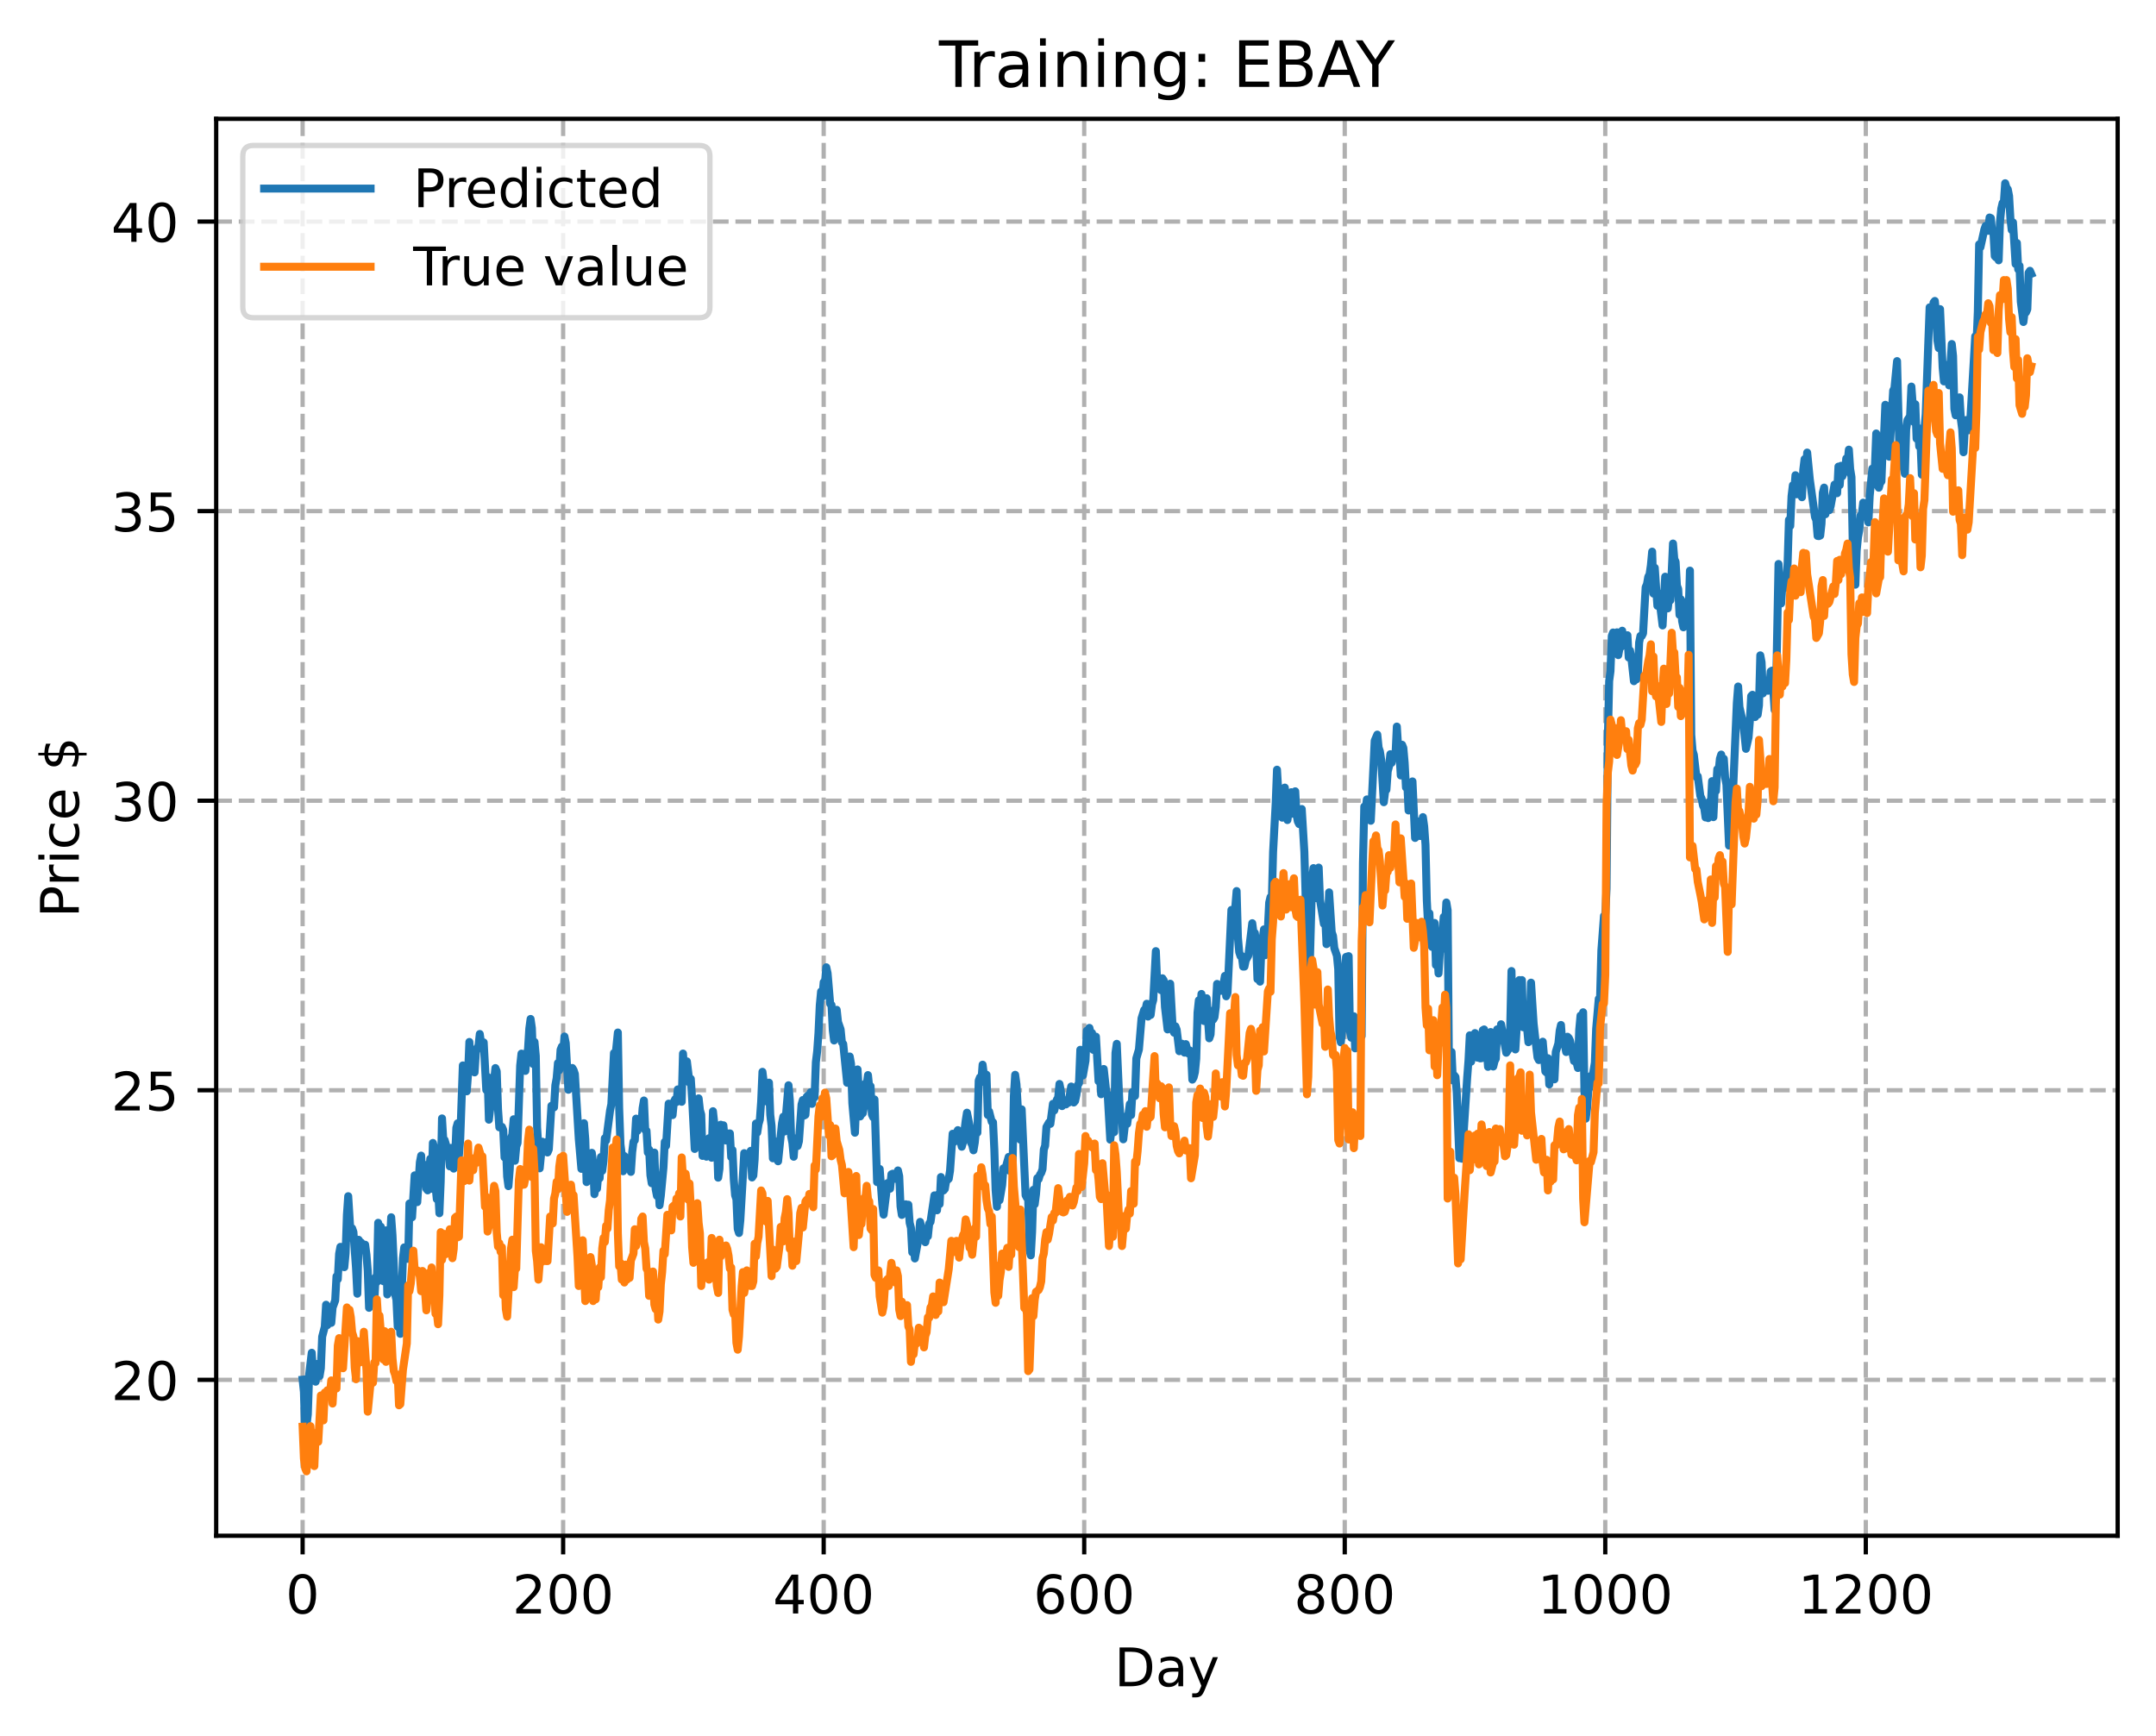 <?xml version="1.0" encoding="utf-8" standalone="no"?>
<!DOCTYPE svg PUBLIC "-//W3C//DTD SVG 1.1//EN"
  "http://www.w3.org/Graphics/SVG/1.1/DTD/svg11.dtd">
<!-- Created with matplotlib (https://matplotlib.org/) -->
<svg height="325.986pt" version="1.1" viewBox="0 0 404.923 325.986" width="404.923pt" xmlns="http://www.w3.org/2000/svg" xmlns:xlink="http://www.w3.org/1999/xlink">
 <defs>
  <style type="text/css">
*{stroke-linecap:butt;stroke-linejoin:round;}
  </style>
 </defs>
 <g id="figure_1">
  <g id="patch_1">
   <path d="M 0 325.986 
L 404.923 325.986 
L 404.923 0 
L 0 0 
z
" style="fill:#ffffff;"/>
  </g>
  <g id="axes_1">
   <g id="patch_2">
    <path d="M 40.603 288.43 
L 397.723 288.43 
L 397.723 22.318 
L 40.603 22.318 
z
" style="fill:#ffffff;"/>
   </g>
   <g id="matplotlib.axis_1">
    <g id="xtick_1">
     <g id="line2d_1">
      <path clip-path="url(#p95d2ade310)" d="M 56.836 288.43 
L 56.836 22.318 
" style="fill:none;stroke:#b0b0b0;stroke-dasharray:2.96,1.28;stroke-dashoffset:0;stroke-width:0.8;"/>
     </g>
     <g id="line2d_2">
      <defs>
       <path d="M 0 0 
L 0 3.5 
" id="mc6e4f4df0a" style="stroke:#000000;stroke-width:0.8;"/>
      </defs>
      <g>
       <use style="stroke:#000000;stroke-width:0.8;" x="56.836" xlink:href="#mc6e4f4df0a" y="288.43"/>
      </g>
     </g>
     <g id="text_1">
      <!-- 0 -->
      <defs>
       <path d="M 31.781 66.406 
Q 24.172 66.406 20.328 58.906 
Q 16.5 51.422 16.5 36.375 
Q 16.5 21.391 20.328 13.891 
Q 24.172 6.391 31.781 6.391 
Q 39.453 6.391 43.281 13.891 
Q 47.125 21.391 47.125 36.375 
Q 47.125 51.422 43.281 58.906 
Q 39.453 66.406 31.781 66.406 
z
M 31.781 74.219 
Q 44.047 74.219 50.516 64.516 
Q 56.984 54.828 56.984 36.375 
Q 56.984 17.969 50.516 8.266 
Q 44.047 -1.422 31.781 -1.422 
Q 19.531 -1.422 13.062 8.266 
Q 6.594 17.969 6.594 36.375 
Q 6.594 54.828 13.062 64.516 
Q 19.531 74.219 31.781 74.219 
z
" id="DejaVuSans-48"/>
      </defs>
      <g transform="translate(53.655 303.029)scale(0.1 -0.1)">
       <use xlink:href="#DejaVuSans-48"/>
      </g>
     </g>
    </g>
    <g id="xtick_2">
     <g id="line2d_3">
      <path clip-path="url(#p95d2ade310)" d="M 105.766 288.43 
L 105.766 22.318 
" style="fill:none;stroke:#b0b0b0;stroke-dasharray:2.96,1.28;stroke-dashoffset:0;stroke-width:0.8;"/>
     </g>
     <g id="line2d_4">
      <g>
       <use style="stroke:#000000;stroke-width:0.8;" x="105.766" xlink:href="#mc6e4f4df0a" y="288.43"/>
      </g>
     </g>
     <g id="text_2">
      <!-- 200 -->
      <defs>
       <path d="M 19.188 8.297 
L 53.609 8.297 
L 53.609 0 
L 7.328 0 
L 7.328 8.297 
Q 12.938 14.109 22.625 23.891 
Q 32.328 33.688 34.812 36.531 
Q 39.547 41.844 41.422 45.531 
Q 43.312 49.219 43.312 52.781 
Q 43.312 58.594 39.234 62.25 
Q 35.156 65.922 28.609 65.922 
Q 23.969 65.922 18.812 64.312 
Q 13.672 62.703 7.812 59.422 
L 7.812 69.391 
Q 13.766 71.781 18.938 73 
Q 24.125 74.219 28.422 74.219 
Q 39.75 74.219 46.484 68.547 
Q 53.219 62.891 53.219 53.422 
Q 53.219 48.922 51.531 44.891 
Q 49.859 40.875 45.406 35.406 
Q 44.188 33.984 37.641 27.219 
Q 31.109 20.453 19.188 8.297 
z
" id="DejaVuSans-50"/>
      </defs>
      <g transform="translate(96.223 303.029)scale(0.1 -0.1)">
       <use xlink:href="#DejaVuSans-50"/>
       <use x="63.623" xlink:href="#DejaVuSans-48"/>
       <use x="127.246" xlink:href="#DejaVuSans-48"/>
      </g>
     </g>
    </g>
    <g id="xtick_3">
     <g id="line2d_5">
      <path clip-path="url(#p95d2ade310)" d="M 154.697 288.43 
L 154.697 22.318 
" style="fill:none;stroke:#b0b0b0;stroke-dasharray:2.96,1.28;stroke-dashoffset:0;stroke-width:0.8;"/>
     </g>
     <g id="line2d_6">
      <g>
       <use style="stroke:#000000;stroke-width:0.8;" x="154.697" xlink:href="#mc6e4f4df0a" y="288.43"/>
      </g>
     </g>
     <g id="text_3">
      <!-- 400 -->
      <defs>
       <path d="M 37.797 64.312 
L 12.891 25.391 
L 37.797 25.391 
z
M 35.203 72.906 
L 47.609 72.906 
L 47.609 25.391 
L 58.016 25.391 
L 58.016 17.188 
L 47.609 17.188 
L 47.609 0 
L 37.797 0 
L 37.797 17.188 
L 4.891 17.188 
L 4.891 26.703 
z
" id="DejaVuSans-52"/>
      </defs>
      <g transform="translate(145.153 303.029)scale(0.1 -0.1)">
       <use xlink:href="#DejaVuSans-52"/>
       <use x="63.623" xlink:href="#DejaVuSans-48"/>
       <use x="127.246" xlink:href="#DejaVuSans-48"/>
      </g>
     </g>
    </g>
    <g id="xtick_4">
     <g id="line2d_7">
      <path clip-path="url(#p95d2ade310)" d="M 203.628 288.43 
L 203.628 22.318 
" style="fill:none;stroke:#b0b0b0;stroke-dasharray:2.96,1.28;stroke-dashoffset:0;stroke-width:0.8;"/>
     </g>
     <g id="line2d_8">
      <g>
       <use style="stroke:#000000;stroke-width:0.8;" x="203.628" xlink:href="#mc6e4f4df0a" y="288.43"/>
      </g>
     </g>
     <g id="text_4">
      <!-- 600 -->
      <defs>
       <path d="M 33.016 40.375 
Q 26.375 40.375 22.484 35.828 
Q 18.609 31.297 18.609 23.391 
Q 18.609 15.531 22.484 10.953 
Q 26.375 6.391 33.016 6.391 
Q 39.656 6.391 43.531 10.953 
Q 47.406 15.531 47.406 23.391 
Q 47.406 31.297 43.531 35.828 
Q 39.656 40.375 33.016 40.375 
z
M 52.594 71.297 
L 52.594 62.312 
Q 48.875 64.062 45.094 64.984 
Q 41.312 65.922 37.594 65.922 
Q 27.828 65.922 22.672 59.328 
Q 17.531 52.734 16.797 39.406 
Q 19.672 43.656 24.016 45.922 
Q 28.375 48.188 33.594 48.188 
Q 44.578 48.188 50.953 41.516 
Q 57.328 34.859 57.328 23.391 
Q 57.328 12.156 50.688 5.359 
Q 44.047 -1.422 33.016 -1.422 
Q 20.359 -1.422 13.672 8.266 
Q 6.984 17.969 6.984 36.375 
Q 6.984 53.656 15.188 63.938 
Q 23.391 74.219 37.203 74.219 
Q 40.922 74.219 44.703 73.484 
Q 48.484 72.75 52.594 71.297 
z
" id="DejaVuSans-54"/>
      </defs>
      <g transform="translate(194.084 303.029)scale(0.1 -0.1)">
       <use xlink:href="#DejaVuSans-54"/>
       <use x="63.623" xlink:href="#DejaVuSans-48"/>
       <use x="127.246" xlink:href="#DejaVuSans-48"/>
      </g>
     </g>
    </g>
    <g id="xtick_5">
     <g id="line2d_9">
      <path clip-path="url(#p95d2ade310)" d="M 252.558 288.43 
L 252.558 22.318 
" style="fill:none;stroke:#b0b0b0;stroke-dasharray:2.96,1.28;stroke-dashoffset:0;stroke-width:0.8;"/>
     </g>
     <g id="line2d_10">
      <g>
       <use style="stroke:#000000;stroke-width:0.8;" x="252.558" xlink:href="#mc6e4f4df0a" y="288.43"/>
      </g>
     </g>
     <g id="text_5">
      <!-- 800 -->
      <defs>
       <path d="M 31.781 34.625 
Q 24.75 34.625 20.719 30.859 
Q 16.703 27.094 16.703 20.516 
Q 16.703 13.922 20.719 10.156 
Q 24.75 6.391 31.781 6.391 
Q 38.812 6.391 42.859 10.172 
Q 46.922 13.969 46.922 20.516 
Q 46.922 27.094 42.891 30.859 
Q 38.875 34.625 31.781 34.625 
z
M 21.922 38.812 
Q 15.578 40.375 12.031 44.719 
Q 8.5 49.078 8.5 55.328 
Q 8.5 64.062 14.719 69.141 
Q 20.953 74.219 31.781 74.219 
Q 42.672 74.219 48.875 69.141 
Q 55.078 64.062 55.078 55.328 
Q 55.078 49.078 51.531 44.719 
Q 48 40.375 41.703 38.812 
Q 48.828 37.156 52.797 32.312 
Q 56.781 27.484 56.781 20.516 
Q 56.781 9.906 50.312 4.234 
Q 43.844 -1.422 31.781 -1.422 
Q 19.734 -1.422 13.25 4.234 
Q 6.781 9.906 6.781 20.516 
Q 6.781 27.484 10.781 32.312 
Q 14.797 37.156 21.922 38.812 
z
M 18.312 54.391 
Q 18.312 48.734 21.844 45.562 
Q 25.391 42.391 31.781 42.391 
Q 38.141 42.391 41.719 45.562 
Q 45.312 48.734 45.312 54.391 
Q 45.312 60.062 41.719 63.234 
Q 38.141 66.406 31.781 66.406 
Q 25.391 66.406 21.844 63.234 
Q 18.312 60.062 18.312 54.391 
z
" id="DejaVuSans-56"/>
      </defs>
      <g transform="translate(243.015 303.029)scale(0.1 -0.1)">
       <use xlink:href="#DejaVuSans-56"/>
       <use x="63.623" xlink:href="#DejaVuSans-48"/>
       <use x="127.246" xlink:href="#DejaVuSans-48"/>
      </g>
     </g>
    </g>
    <g id="xtick_6">
     <g id="line2d_11">
      <path clip-path="url(#p95d2ade310)" d="M 301.489 288.43 
L 301.489 22.318 
" style="fill:none;stroke:#b0b0b0;stroke-dasharray:2.96,1.28;stroke-dashoffset:0;stroke-width:0.8;"/>
     </g>
     <g id="line2d_12">
      <g>
       <use style="stroke:#000000;stroke-width:0.8;" x="301.489" xlink:href="#mc6e4f4df0a" y="288.43"/>
      </g>
     </g>
     <g id="text_6">
      <!-- 1000 -->
      <defs>
       <path d="M 12.406 8.297 
L 28.516 8.297 
L 28.516 63.922 
L 10.984 60.406 
L 10.984 69.391 
L 28.422 72.906 
L 38.281 72.906 
L 38.281 8.297 
L 54.391 8.297 
L 54.391 0 
L 12.406 0 
z
" id="DejaVuSans-49"/>
      </defs>
      <g transform="translate(288.764 303.029)scale(0.1 -0.1)">
       <use xlink:href="#DejaVuSans-49"/>
       <use x="63.623" xlink:href="#DejaVuSans-48"/>
       <use x="127.246" xlink:href="#DejaVuSans-48"/>
       <use x="190.869" xlink:href="#DejaVuSans-48"/>
      </g>
     </g>
    </g>
    <g id="xtick_7">
     <g id="line2d_13">
      <path clip-path="url(#p95d2ade310)" d="M 350.419 288.43 
L 350.419 22.318 
" style="fill:none;stroke:#b0b0b0;stroke-dasharray:2.96,1.28;stroke-dashoffset:0;stroke-width:0.8;"/>
     </g>
     <g id="line2d_14">
      <g>
       <use style="stroke:#000000;stroke-width:0.8;" x="350.419" xlink:href="#mc6e4f4df0a" y="288.43"/>
      </g>
     </g>
     <g id="text_7">
      <!-- 1200 -->
      <g transform="translate(337.694 303.029)scale(0.1 -0.1)">
       <use xlink:href="#DejaVuSans-49"/>
       <use x="63.623" xlink:href="#DejaVuSans-50"/>
       <use x="127.246" xlink:href="#DejaVuSans-48"/>
       <use x="190.869" xlink:href="#DejaVuSans-48"/>
      </g>
     </g>
    </g>
    <g id="text_8">
     <!-- Day -->
     <defs>
      <path d="M 19.672 64.797 
L 19.672 8.109 
L 31.594 8.109 
Q 46.688 8.109 53.688 14.938 
Q 60.688 21.781 60.688 36.531 
Q 60.688 51.172 53.688 57.984 
Q 46.688 64.797 31.594 64.797 
z
M 9.812 72.906 
L 30.078 72.906 
Q 51.266 72.906 61.172 64.094 
Q 71.094 55.281 71.094 36.531 
Q 71.094 17.672 61.125 8.828 
Q 51.172 0 30.078 0 
L 9.812 0 
z
" id="DejaVuSans-68"/>
      <path d="M 34.281 27.484 
Q 23.391 27.484 19.188 25 
Q 14.984 22.516 14.984 16.5 
Q 14.984 11.719 18.141 8.906 
Q 21.297 6.109 26.703 6.109 
Q 34.188 6.109 38.703 11.406 
Q 43.219 16.703 43.219 25.484 
L 43.219 27.484 
z
M 52.203 31.203 
L 52.203 0 
L 43.219 0 
L 43.219 8.297 
Q 40.141 3.328 35.547 0.953 
Q 30.953 -1.422 24.312 -1.422 
Q 15.922 -1.422 10.953 3.297 
Q 6 8.016 6 15.922 
Q 6 25.141 12.172 29.828 
Q 18.359 34.516 30.609 34.516 
L 43.219 34.516 
L 43.219 35.406 
Q 43.219 41.609 39.141 45 
Q 35.062 48.391 27.688 48.391 
Q 23 48.391 18.547 47.266 
Q 14.109 46.141 10.016 43.891 
L 10.016 52.203 
Q 14.938 54.109 19.578 55.047 
Q 24.219 56 28.609 56 
Q 40.484 56 46.344 49.844 
Q 52.203 43.703 52.203 31.203 
z
" id="DejaVuSans-97"/>
      <path d="M 32.172 -5.078 
Q 28.375 -14.844 24.75 -17.812 
Q 21.141 -20.797 15.094 -20.797 
L 7.906 -20.797 
L 7.906 -13.281 
L 13.188 -13.281 
Q 16.891 -13.281 18.938 -11.516 
Q 21 -9.766 23.484 -3.219 
L 25.094 0.875 
L 2.984 54.688 
L 12.5 54.688 
L 29.594 11.922 
L 46.688 54.688 
L 56.203 54.688 
z
" id="DejaVuSans-121"/>
     </defs>
     <g transform="translate(209.29 316.707)scale(0.1 -0.1)">
      <use xlink:href="#DejaVuSans-68"/>
      <use x="77.002" xlink:href="#DejaVuSans-97"/>
      <use x="138.281" xlink:href="#DejaVuSans-121"/>
     </g>
    </g>
   </g>
   <g id="matplotlib.axis_2">
    <g id="ytick_1">
     <g id="line2d_15">
      <path clip-path="url(#p95d2ade310)" d="M 40.603 259.149 
L 397.723 259.149 
" style="fill:none;stroke:#b0b0b0;stroke-dasharray:2.96,1.28;stroke-dashoffset:0;stroke-width:0.8;"/>
     </g>
     <g id="line2d_16">
      <defs>
       <path d="M 0 0 
L -3.5 0 
" id="m448c2d6e14" style="stroke:#000000;stroke-width:0.8;"/>
      </defs>
      <g>
       <use style="stroke:#000000;stroke-width:0.8;" x="40.603" xlink:href="#m448c2d6e14" y="259.149"/>
      </g>
     </g>
     <g id="text_9">
      <!-- 20 -->
      <g transform="translate(20.878 262.948)scale(0.1 -0.1)">
       <use xlink:href="#DejaVuSans-50"/>
       <use x="63.623" xlink:href="#DejaVuSans-48"/>
      </g>
     </g>
    </g>
    <g id="ytick_2">
     <g id="line2d_17">
      <path clip-path="url(#p95d2ade310)" d="M 40.603 204.765 
L 397.723 204.765 
" style="fill:none;stroke:#b0b0b0;stroke-dasharray:2.96,1.28;stroke-dashoffset:0;stroke-width:0.8;"/>
     </g>
     <g id="line2d_18">
      <g>
       <use style="stroke:#000000;stroke-width:0.8;" x="40.603" xlink:href="#m448c2d6e14" y="204.765"/>
      </g>
     </g>
     <g id="text_10">
      <!-- 25 -->
      <defs>
       <path d="M 10.797 72.906 
L 49.516 72.906 
L 49.516 64.594 
L 19.828 64.594 
L 19.828 46.734 
Q 21.969 47.469 24.109 47.828 
Q 26.266 48.188 28.422 48.188 
Q 40.625 48.188 47.75 41.5 
Q 54.891 34.812 54.891 23.391 
Q 54.891 11.625 47.562 5.094 
Q 40.234 -1.422 26.906 -1.422 
Q 22.312 -1.422 17.547 -0.641 
Q 12.797 0.141 7.719 1.703 
L 7.719 11.625 
Q 12.109 9.234 16.797 8.062 
Q 21.484 6.891 26.703 6.891 
Q 35.156 6.891 40.078 11.328 
Q 45.016 15.766 45.016 23.391 
Q 45.016 31 40.078 35.438 
Q 35.156 39.891 26.703 39.891 
Q 22.75 39.891 18.812 39.016 
Q 14.891 38.141 10.797 36.281 
z
" id="DejaVuSans-53"/>
      </defs>
      <g transform="translate(20.878 208.565)scale(0.1 -0.1)">
       <use xlink:href="#DejaVuSans-50"/>
       <use x="63.623" xlink:href="#DejaVuSans-53"/>
      </g>
     </g>
    </g>
    <g id="ytick_3">
     <g id="line2d_19">
      <path clip-path="url(#p95d2ade310)" d="M 40.603 150.382 
L 397.723 150.382 
" style="fill:none;stroke:#b0b0b0;stroke-dasharray:2.96,1.28;stroke-dashoffset:0;stroke-width:0.8;"/>
     </g>
     <g id="line2d_20">
      <g>
       <use style="stroke:#000000;stroke-width:0.8;" x="40.603" xlink:href="#m448c2d6e14" y="150.382"/>
      </g>
     </g>
     <g id="text_11">
      <!-- 30 -->
      <defs>
       <path d="M 40.578 39.312 
Q 47.656 37.797 51.625 33 
Q 55.609 28.219 55.609 21.188 
Q 55.609 10.406 48.188 4.484 
Q 40.766 -1.422 27.094 -1.422 
Q 22.516 -1.422 17.656 -0.516 
Q 12.797 0.391 7.625 2.203 
L 7.625 11.719 
Q 11.719 9.328 16.594 8.109 
Q 21.484 6.891 26.812 6.891 
Q 36.078 6.891 40.938 10.547 
Q 45.797 14.203 45.797 21.188 
Q 45.797 27.641 41.281 31.266 
Q 36.766 34.906 28.719 34.906 
L 20.219 34.906 
L 20.219 43.016 
L 29.109 43.016 
Q 36.375 43.016 40.234 45.922 
Q 44.094 48.828 44.094 54.297 
Q 44.094 59.906 40.109 62.906 
Q 36.141 65.922 28.719 65.922 
Q 24.656 65.922 20.016 65.031 
Q 15.375 64.156 9.812 62.312 
L 9.812 71.094 
Q 15.438 72.656 20.344 73.438 
Q 25.25 74.219 29.594 74.219 
Q 40.828 74.219 47.359 69.109 
Q 53.906 64.016 53.906 55.328 
Q 53.906 49.266 50.438 45.094 
Q 46.969 40.922 40.578 39.312 
z
" id="DejaVuSans-51"/>
      </defs>
      <g transform="translate(20.878 154.181)scale(0.1 -0.1)">
       <use xlink:href="#DejaVuSans-51"/>
       <use x="63.623" xlink:href="#DejaVuSans-48"/>
      </g>
     </g>
    </g>
    <g id="ytick_4">
     <g id="line2d_21">
      <path clip-path="url(#p95d2ade310)" d="M 40.603 95.998 
L 397.723 95.998 
" style="fill:none;stroke:#b0b0b0;stroke-dasharray:2.96,1.28;stroke-dashoffset:0;stroke-width:0.8;"/>
     </g>
     <g id="line2d_22">
      <g>
       <use style="stroke:#000000;stroke-width:0.8;" x="40.603" xlink:href="#m448c2d6e14" y="95.998"/>
      </g>
     </g>
     <g id="text_12">
      <!-- 35 -->
      <g transform="translate(20.878 99.797)scale(0.1 -0.1)">
       <use xlink:href="#DejaVuSans-51"/>
       <use x="63.623" xlink:href="#DejaVuSans-53"/>
      </g>
     </g>
    </g>
    <g id="ytick_5">
     <g id="line2d_23">
      <path clip-path="url(#p95d2ade310)" d="M 40.603 41.615 
L 397.723 41.615 
" style="fill:none;stroke:#b0b0b0;stroke-dasharray:2.96,1.28;stroke-dashoffset:0;stroke-width:0.8;"/>
     </g>
     <g id="line2d_24">
      <g>
       <use style="stroke:#000000;stroke-width:0.8;" x="40.603" xlink:href="#m448c2d6e14" y="41.615"/>
      </g>
     </g>
     <g id="text_13">
      <!-- 40 -->
      <g transform="translate(20.878 45.414)scale(0.1 -0.1)">
       <use xlink:href="#DejaVuSans-52"/>
       <use x="63.623" xlink:href="#DejaVuSans-48"/>
      </g>
     </g>
    </g>
    <g id="text_14">
     <!-- Price $ -->
     <defs>
      <path d="M 19.672 64.797 
L 19.672 37.406 
L 32.078 37.406 
Q 38.969 37.406 42.719 40.969 
Q 46.484 44.531 46.484 51.125 
Q 46.484 57.672 42.719 61.234 
Q 38.969 64.797 32.078 64.797 
z
M 9.812 72.906 
L 32.078 72.906 
Q 44.344 72.906 50.609 67.359 
Q 56.891 61.812 56.891 51.125 
Q 56.891 40.328 50.609 34.812 
Q 44.344 29.297 32.078 29.297 
L 19.672 29.297 
L 19.672 0 
L 9.812 0 
z
" id="DejaVuSans-80"/>
      <path d="M 41.109 46.297 
Q 39.594 47.172 37.812 47.578 
Q 36.031 48 33.891 48 
Q 26.266 48 22.188 43.047 
Q 18.109 38.094 18.109 28.812 
L 18.109 0 
L 9.078 0 
L 9.078 54.688 
L 18.109 54.688 
L 18.109 46.188 
Q 20.953 51.172 25.484 53.578 
Q 30.031 56 36.531 56 
Q 37.453 56 38.578 55.875 
Q 39.703 55.766 41.062 55.516 
z
" id="DejaVuSans-114"/>
      <path d="M 9.422 54.688 
L 18.406 54.688 
L 18.406 0 
L 9.422 0 
z
M 9.422 75.984 
L 18.406 75.984 
L 18.406 64.594 
L 9.422 64.594 
z
" id="DejaVuSans-105"/>
      <path d="M 48.781 52.594 
L 48.781 44.188 
Q 44.969 46.297 41.141 47.344 
Q 37.312 48.391 33.406 48.391 
Q 24.656 48.391 19.812 42.844 
Q 14.984 37.312 14.984 27.297 
Q 14.984 17.281 19.812 11.734 
Q 24.656 6.203 33.406 6.203 
Q 37.312 6.203 41.141 7.25 
Q 44.969 8.297 48.781 10.406 
L 48.781 2.094 
Q 45.016 0.344 40.984 -0.531 
Q 36.969 -1.422 32.422 -1.422 
Q 20.062 -1.422 12.781 6.344 
Q 5.516 14.109 5.516 27.297 
Q 5.516 40.672 12.859 48.328 
Q 20.219 56 33.016 56 
Q 37.156 56 41.109 55.141 
Q 45.062 54.297 48.781 52.594 
z
" id="DejaVuSans-99"/>
      <path d="M 56.203 29.594 
L 56.203 25.203 
L 14.891 25.203 
Q 15.484 15.922 20.484 11.062 
Q 25.484 6.203 34.422 6.203 
Q 39.594 6.203 44.453 7.469 
Q 49.312 8.734 54.109 11.281 
L 54.109 2.781 
Q 49.266 0.734 44.188 -0.344 
Q 39.109 -1.422 33.891 -1.422 
Q 20.797 -1.422 13.156 6.188 
Q 5.516 13.812 5.516 26.812 
Q 5.516 40.234 12.766 48.109 
Q 20.016 56 32.328 56 
Q 43.359 56 49.781 48.891 
Q 56.203 41.797 56.203 29.594 
z
M 47.219 32.234 
Q 47.125 39.594 43.094 43.984 
Q 39.062 48.391 32.422 48.391 
Q 24.906 48.391 20.391 44.141 
Q 15.875 39.891 15.188 32.172 
z
" id="DejaVuSans-101"/>
      <path id="DejaVuSans-32"/>
      <path d="M 33.797 -14.703 
L 28.906 -14.703 
L 28.859 0 
Q 23.734 0.094 18.609 1.188 
Q 13.484 2.297 8.297 4.5 
L 8.297 13.281 
Q 13.281 10.156 18.375 8.562 
Q 23.484 6.984 28.906 6.938 
L 28.906 29.203 
Q 18.109 30.953 13.203 35.156 
Q 8.297 39.359 8.297 46.688 
Q 8.297 54.641 13.625 59.219 
Q 18.953 63.812 28.906 64.5 
L 28.906 75.984 
L 33.797 75.984 
L 33.797 64.656 
Q 38.328 64.453 42.578 63.688 
Q 46.828 62.938 50.875 61.625 
L 50.875 53.078 
Q 46.828 55.125 42.547 56.25 
Q 38.281 57.375 33.797 57.562 
L 33.797 36.719 
Q 44.875 35.016 50.094 30.609 
Q 55.328 26.219 55.328 18.609 
Q 55.328 10.359 49.781 5.594 
Q 44.234 0.828 33.797 0.094 
z
M 28.906 37.594 
L 28.906 57.625 
Q 23.25 56.984 20.266 54.391 
Q 17.281 51.812 17.281 47.516 
Q 17.281 43.312 20.031 40.969 
Q 22.797 38.625 28.906 37.594 
z
M 33.797 28.219 
L 33.797 7.078 
Q 39.984 7.906 43.141 10.594 
Q 46.297 13.281 46.297 17.672 
Q 46.297 21.969 43.281 24.5 
Q 40.281 27.047 33.797 28.219 
z
" id="DejaVuSans-36"/>
     </defs>
     <g transform="translate(14.798 172.342)rotate(-90)scale(0.1 -0.1)">
      <use xlink:href="#DejaVuSans-80"/>
      <use x="58.553" xlink:href="#DejaVuSans-114"/>
      <use x="99.666" xlink:href="#DejaVuSans-105"/>
      <use x="127.449" xlink:href="#DejaVuSans-99"/>
      <use x="182.43" xlink:href="#DejaVuSans-101"/>
      <use x="243.953" xlink:href="#DejaVuSans-32"/>
      <use x="275.74" xlink:href="#DejaVuSans-36"/>
     </g>
    </g>
   </g>
   <g id="line2d_25">
    <path clip-path="url(#p95d2ade310)" d="M 56.836 259.123 
L 57.081 261.424 
L 57.325 269.663 
L 57.814 265.627 
L 58.059 258.179 
L 58.548 254.066 
L 58.793 257.737 
L 59.038 259.3 
L 59.282 259.501 
L 59.527 256.172 
L 60.016 258.458 
L 60.261 256.977 
L 60.506 251.049 
L 60.995 249.201 
L 61.24 245.047 
L 61.484 248.882 
L 61.729 246.569 
L 61.974 246.261 
L 62.218 248.454 
L 62.463 245.587 
L 62.952 244.243 
L 63.197 239.712 
L 63.441 240.255 
L 63.686 235.486 
L 63.931 234.179 
L 64.175 234.608 
L 64.42 234.144 
L 64.665 237.993 
L 64.909 235.412 
L 65.154 228.165 
L 65.399 224.661 
L 65.888 232.464 
L 66.133 230.689 
L 66.377 231.395 
L 66.867 238.205 
L 67.111 242.977 
L 67.356 232.847 
L 67.601 233.235 
L 67.845 233.377 
L 68.09 234.189 
L 68.335 234.181 
L 68.579 233.768 
L 68.824 235.645 
L 69.069 238.668 
L 69.313 245.627 
L 69.558 243.305 
L 69.802 243.663 
L 70.047 242.712 
L 70.292 244.742 
L 70.536 239.875 
L 70.781 240.792 
L 71.026 229.659 
L 71.27 231.136 
L 71.515 230.38 
L 72.004 240.632 
L 72.249 236.826 
L 72.494 231.081 
L 72.738 243.116 
L 73.472 228.619 
L 73.717 232.008 
L 74.206 243.083 
L 74.451 244.09 
L 74.696 249.18 
L 74.94 245.624 
L 75.185 250.514 
L 75.674 236.343 
L 75.919 234.277 
L 76.163 234.535 
L 76.408 234.17 
L 76.653 236.439 
L 76.897 226.029 
L 77.142 226.621 
L 77.387 228.626 
L 77.876 220.747 
L 78.365 225.775 
L 78.855 218.29 
L 79.099 217.041 
L 79.344 221.888 
L 79.589 219.837 
L 79.833 218.796 
L 80.078 223.264 
L 80.323 223.565 
L 80.812 217.636 
L 81.056 223.265 
L 81.301 214.656 
L 81.546 215.571 
L 81.79 222.737 
L 82.035 225.212 
L 82.28 223.389 
L 82.524 227.861 
L 82.769 221.903 
L 83.014 210.051 
L 83.258 214.149 
L 83.503 214.106 
L 83.748 214.924 
L 83.992 216.5 
L 84.237 216.522 
L 84.482 219.061 
L 84.726 215.592 
L 84.971 216.592 
L 85.216 219.48 
L 85.46 217.828 
L 85.705 211.818 
L 85.95 210.969 
L 86.194 216.993 
L 86.439 213.849 
L 86.928 200.1 
L 87.173 203.471 
L 87.662 204.966 
L 87.907 201.701 
L 88.151 195.692 
L 88.396 200.069 
L 88.641 198.515 
L 88.885 198.701 
L 89.13 201.407 
L 89.375 197.609 
L 89.619 196.811 
L 89.864 196.448 
L 90.109 194.196 
L 90.353 195.964 
L 90.598 196.681 
L 90.843 195.775 
L 91.332 204.726 
L 91.577 202.247 
L 91.821 210.293 
L 92.066 208.216 
L 92.311 207.294 
L 92.555 203.8 
L 92.8 202.869 
L 93.044 200.595 
L 93.289 201.194 
L 93.534 208.298 
L 93.778 211.728 
L 94.268 211.639 
L 94.512 212.222 
L 94.757 217.373 
L 95.002 214.773 
L 95.246 220.944 
L 95.491 222.774 
L 95.736 219.644 
L 95.98 213.775 
L 96.225 213.07 
L 96.47 210.21 
L 96.714 218.004 
L 96.959 215.343 
L 97.204 214.665 
L 97.693 200.128 
L 97.938 197.883 
L 98.182 200.653 
L 98.427 200.65 
L 98.672 201.128 
L 98.916 198.006 
L 99.161 197.12 
L 99.405 193.206 
L 99.65 191.371 
L 99.895 193.098 
L 100.139 199.843 
L 100.384 195.682 
L 100.629 198.315 
L 100.873 211.734 
L 101.363 219.429 
L 101.852 214.427 
L 102.097 214.917 
L 102.341 216.223 
L 102.586 214.517 
L 102.831 216.45 
L 103.075 215.872 
L 103.565 207.682 
L 104.054 207.978 
L 104.299 203.832 
L 104.543 202.521 
L 104.788 199.657 
L 105.032 201.018 
L 105.277 197.169 
L 105.522 196.556 
L 105.766 197.939 
L 106.011 194.67 
L 106.256 195.903 
L 106.745 204.671 
L 107.234 204.175 
L 107.479 200.578 
L 107.724 200.97 
L 107.968 201.708 
L 108.702 213.9 
L 109.192 219.527 
L 109.436 216.774 
L 109.681 210.954 
L 109.926 214.003 
L 110.17 222.013 
L 110.415 220.05 
L 110.66 220.518 
L 110.904 217.707 
L 111.149 216.513 
L 111.393 218.32 
L 111.638 224.279 
L 111.883 222.909 
L 112.127 223.234 
L 112.372 220.538 
L 112.617 221.293 
L 112.861 217.298 
L 113.106 219.892 
L 113.351 218.016 
L 113.595 213.774 
L 113.84 214.207 
L 114.574 208.581 
L 114.819 207.377 
L 115.308 197.781 
L 115.553 198.732 
L 116.042 193.919 
L 116.287 208.104 
L 116.531 214.91 
L 116.776 216.875 
L 117.02 219.979 
L 117.265 217.12 
L 117.51 218.72 
L 117.754 217.815 
L 117.999 219.086 
L 118.244 218.08 
L 118.488 220.095 
L 118.733 216.38 
L 118.978 214.424 
L 119.222 214.167 
L 119.467 210.09 
L 119.712 212.405 
L 119.956 210.334 
L 120.201 210.546 
L 120.446 211.427 
L 120.69 208.125 
L 120.935 206.687 
L 121.18 212.231 
L 121.424 212.37 
L 121.669 216.455 
L 121.914 215.898 
L 122.158 220.726 
L 122.403 222.234 
L 122.892 216.465 
L 123.137 223.322 
L 123.381 224.6 
L 123.626 221.938 
L 123.871 226.359 
L 124.115 224.517 
L 124.605 219.289 
L 124.849 214.464 
L 125.094 215.218 
L 125.583 207.277 
L 125.828 208.327 
L 126.073 208.404 
L 126.317 209.434 
L 126.562 206.921 
L 126.807 206.441 
L 127.051 206.985 
L 127.296 204.601 
L 127.541 205.889 
L 127.785 204.492 
L 128.03 206.931 
L 128.275 197.868 
L 128.519 201.457 
L 128.764 201.261 
L 129.008 199.34 
L 129.498 203.339 
L 129.742 202.623 
L 129.987 206.389 
L 130.476 215.788 
L 130.721 212.603 
L 130.966 207.407 
L 131.21 206.284 
L 131.455 208.504 
L 131.7 209.343 
L 131.944 217.093 
L 132.189 215.542 
L 132.434 215.641 
L 132.678 217.241 
L 132.923 216.724 
L 133.168 213.771 
L 133.412 217.044 
L 133.657 217.439 
L 133.902 208.7 
L 134.146 210.945 
L 134.391 214.375 
L 134.636 213.849 
L 134.88 221.18 
L 135.125 219.509 
L 135.369 211.235 
L 135.614 212.34 
L 135.859 211.34 
L 136.103 214.048 
L 136.348 214.204 
L 136.593 213.254 
L 136.837 212.881 
L 137.082 212.864 
L 137.327 217.32 
L 137.571 215.996 
L 137.816 221.559 
L 138.061 224.491 
L 138.305 225.216 
L 138.55 230.799 
L 138.795 231.576 
L 139.039 229.226 
L 139.773 216.578 
L 140.018 217.933 
L 140.263 217.288 
L 140.507 217.141 
L 140.752 217.618 
L 140.996 216.139 
L 141.241 221.145 
L 141.486 220.771 
L 141.73 217.754 
L 141.975 211.016 
L 142.22 212.719 
L 142.464 211.127 
L 142.709 210.268 
L 142.954 206.9 
L 143.198 201.301 
L 143.443 203.273 
L 143.688 206.447 
L 143.932 206.04 
L 144.177 206.971 
L 144.422 203.332 
L 144.666 209.386 
L 144.911 211.458 
L 145.156 217.545 
L 145.4 214.286 
L 145.645 215.601 
L 145.89 217.647 
L 146.134 218.104 
L 146.868 210.959 
L 147.113 209.732 
L 147.357 212.511 
L 148.091 203.826 
L 148.336 206.62 
L 148.581 213.397 
L 148.825 214.665 
L 149.07 217.253 
L 149.315 213.845 
L 149.559 213.791 
L 149.804 215.239 
L 150.049 214.342 
L 150.538 207.441 
L 150.783 206.595 
L 151.027 209.523 
L 151.272 209.369 
L 151.517 205.972 
L 151.761 205.744 
L 152.006 206.364 
L 152.251 205.13 
L 152.495 207.321 
L 152.74 205.821 
L 152.984 206.106 
L 153.229 199.488 
L 153.474 197.459 
L 153.718 194.04 
L 153.963 188.795 
L 154.208 186.222 
L 154.452 187.216 
L 154.697 184.47 
L 154.942 184.612 
L 155.186 181.67 
L 155.431 182.774 
L 155.92 188.549 
L 156.165 188.746 
L 156.41 193.518 
L 156.654 195.419 
L 157.144 189.66 
L 157.388 191.943 
L 157.878 193.342 
L 158.122 195.787 
L 158.367 196.07 
L 159.101 203.365 
L 159.345 201.723 
L 159.59 198.423 
L 159.835 199.798 
L 160.079 207.208 
L 160.569 212.739 
L 161.058 200.853 
L 161.547 209.687 
L 161.792 209.235 
L 162.037 209.092 
L 162.281 207.787 
L 162.526 203.51 
L 162.771 203.741 
L 163.015 201.915 
L 163.26 204.276 
L 163.505 204.005 
L 163.749 209.305 
L 163.994 209.841 
L 164.239 206.488 
L 164.728 222.018 
L 164.972 220.043 
L 165.217 219.548 
L 165.706 226.13 
L 165.951 228.126 
L 166.685 222.205 
L 166.93 222.176 
L 167.174 223.253 
L 167.419 220.548 
L 167.664 220.437 
L 167.908 220.678 
L 168.153 221.399 
L 168.642 219.823 
L 168.887 220.903 
L 169.132 226.576 
L 169.376 228.18 
L 169.621 226.357 
L 169.866 226.327 
L 170.11 226.181 
L 170.355 226.65 
L 170.6 226.257 
L 170.844 229.647 
L 171.089 230.612 
L 171.333 235.207 
L 171.578 232.652 
L 171.823 236.358 
L 172.557 232.335 
L 172.801 229.49 
L 173.291 231.476 
L 173.535 230.941 
L 173.78 233.304 
L 174.025 231.893 
L 174.269 232.191 
L 174.514 229.795 
L 174.759 229.494 
L 175.493 224.506 
L 175.737 225.073 
L 175.982 227.312 
L 176.227 224.318 
L 176.471 226.149 
L 176.716 221.063 
L 176.96 223.057 
L 177.205 223.588 
L 177.45 223.3 
L 177.694 221.834 
L 178.184 221.397 
L 178.428 219.881 
L 178.918 212.934 
L 179.162 214.503 
L 179.407 213.173 
L 179.896 212.252 
L 180.63 215.372 
L 180.875 214.501 
L 181.364 210.498 
L 181.609 208.974 
L 182.098 211.397 
L 182.343 214.567 
L 182.588 215.028 
L 182.832 216.043 
L 183.077 214.58 
L 183.321 212.012 
L 183.566 212.732 
L 183.811 202.96 
L 184.055 202.333 
L 184.3 203.215 
L 184.545 199.962 
L 184.789 201.862 
L 185.034 202.295 
L 185.279 201.844 
L 185.523 209.41 
L 185.768 208.743 
L 186.257 210.678 
L 186.502 210.784 
L 186.747 215.866 
L 186.991 223.536 
L 187.236 226.654 
L 187.481 221.24 
L 187.725 225.424 
L 188.215 222.57 
L 188.459 219.417 
L 188.704 219.49 
L 188.948 219.044 
L 189.438 217.284 
L 189.682 219.926 
L 189.927 217.691 
L 190.172 219.017 
L 190.416 205.839 
L 190.661 201.861 
L 190.906 203.633 
L 191.395 212.211 
L 191.64 214.052 
L 191.884 208.349 
L 192.618 224.481 
L 192.863 224.951 
L 193.108 225.077 
L 193.352 234.814 
L 193.597 235.775 
L 193.842 231.338 
L 194.086 223.46 
L 194.331 226.179 
L 194.575 224.27 
L 194.82 221.271 
L 195.065 221.471 
L 195.309 220.64 
L 195.554 220.285 
L 195.799 219.579 
L 196.043 215.882 
L 196.288 215.19 
L 196.533 211.676 
L 197.022 210.809 
L 197.267 211.08 
L 197.756 207.305 
L 198.001 208.561 
L 198.49 206.529 
L 198.735 206.158 
L 198.979 203.579 
L 199.224 204.802 
L 199.469 207.742 
L 199.713 206.866 
L 200.203 207.423 
L 200.447 206.567 
L 200.692 207.101 
L 201.181 204.065 
L 201.426 204.945 
L 201.67 207.066 
L 201.915 206.782 
L 202.16 205.641 
L 202.404 203.817 
L 202.649 203.427 
L 202.894 197.163 
L 203.383 201.987 
L 203.872 199.226 
L 204.117 193.575 
L 204.362 194.208 
L 204.606 193.05 
L 204.851 194.171 
L 205.096 194.004 
L 205.34 197.182 
L 205.83 194.698 
L 206.319 203.07 
L 206.563 201.527 
L 206.808 205.51 
L 207.053 205.221 
L 207.297 200.769 
L 207.787 205.242 
L 208.031 205.522 
L 208.521 214.044 
L 208.765 212.104 
L 209.01 212.094 
L 209.255 212.634 
L 209.499 197.749 
L 209.744 196.043 
L 210.233 207.006 
L 210.478 210.382 
L 210.723 209.919 
L 210.967 213.978 
L 211.457 209.694 
L 211.701 211.08 
L 212.191 207.36 
L 212.435 209.428 
L 212.68 205.097 
L 212.924 205.805 
L 213.169 205.845 
L 213.414 198.784 
L 213.903 197.11 
L 214.392 191.266 
L 214.882 189.689 
L 215.126 189.661 
L 215.371 188.521 
L 215.616 190.926 
L 215.86 189.847 
L 216.105 190.624 
L 216.35 188.666 
L 216.594 187.799 
L 217.084 178.637 
L 217.328 184.454 
L 217.573 183.912 
L 217.818 184.544 
L 218.062 185.971 
L 218.307 183.734 
L 218.551 184.111 
L 218.796 189.14 
L 219.285 193.34 
L 219.775 184.751 
L 220.264 193.423 
L 220.509 193.954 
L 220.753 192.752 
L 220.998 193.405 
L 221.487 197.43 
L 221.977 196.018 
L 222.466 197.702 
L 222.711 196.096 
L 223.2 197.866 
L 223.445 197.288 
L 223.689 197.54 
L 223.934 202.769 
L 224.179 202.343 
L 224.423 201.361 
L 224.668 198.857 
L 224.912 190.169 
L 225.157 187.873 
L 225.402 190.004 
L 225.646 186.675 
L 226.136 191.766 
L 226.38 187.737 
L 226.625 187.484 
L 227.114 195.008 
L 227.359 194.298 
L 227.604 189.858 
L 227.848 191.495 
L 228.093 191.069 
L 228.338 189.136 
L 228.582 184.793 
L 228.827 186.251 
L 229.072 185.262 
L 229.316 185.474 
L 229.561 186.094 
L 230.05 183.288 
L 230.295 187.119 
L 230.539 186.536 
L 231.273 170.899 
L 231.518 172.143 
L 231.763 172.146 
L 232.007 170.303 
L 232.252 167.351 
L 232.497 176.065 
L 232.741 178.832 
L 232.986 179.577 
L 233.231 179.564 
L 233.475 181.545 
L 233.72 181.537 
L 233.965 180.358 
L 234.454 179.469 
L 235.188 173.389 
L 235.433 175.291 
L 235.677 175.22 
L 235.922 177.173 
L 236.167 183.887 
L 236.411 181.314 
L 236.656 184.366 
L 236.9 178.095 
L 237.39 174.547 
L 237.634 179.396 
L 238.124 174.311 
L 238.368 169.514 
L 238.613 168.487 
L 238.858 169.325 
L 239.102 160.001 
L 239.592 150.885 
L 239.836 144.558 
L 240.081 148.706 
L 240.326 150.912 
L 240.57 151.543 
L 240.815 153.57 
L 241.304 147.919 
L 241.794 154.016 
L 242.283 150.707 
L 242.527 148.785 
L 242.772 152.822 
L 243.017 149.797 
L 243.261 148.619 
L 243.506 152.989 
L 243.751 154.285 
L 243.995 154.772 
L 244.24 152.112 
L 244.485 151.944 
L 244.974 159.985 
L 245.708 185.745 
L 245.953 182.728 
L 246.442 164.971 
L 246.687 163.039 
L 246.931 163.832 
L 247.176 168.683 
L 247.665 162.947 
L 247.91 168.95 
L 248.644 173.51 
L 248.888 172.24 
L 249.133 177.325 
L 249.378 174.744 
L 249.622 167.597 
L 250.112 175.07 
L 250.356 175.787 
L 250.601 178.078 
L 251.09 179.495 
L 251.335 182.032 
L 251.58 194.72 
L 251.824 195.764 
L 252.069 193.521 
L 252.803 179.721 
L 253.292 179.575 
L 253.537 193.647 
L 253.782 194.897 
L 254.271 190.869 
L 254.515 196.893 
L 254.76 192.804 
L 255.005 191.823 
L 255.249 191.837 
L 255.739 194.58 
L 255.983 162.104 
L 256.228 151.489 
L 256.473 152.028 
L 256.717 150.14 
L 256.962 150.603 
L 257.207 151.522 
L 257.451 154.15 
L 258.185 139.107 
L 258.675 137.968 
L 258.919 140.403 
L 259.164 141.128 
L 259.409 142.734 
L 259.898 150.667 
L 260.143 148.639 
L 260.387 148.328 
L 260.632 144.866 
L 260.876 143.951 
L 261.121 141.647 
L 261.366 143.27 
L 261.61 141.833 
L 261.855 142.41 
L 262.1 141.629 
L 262.344 136.458 
L 262.589 140.374 
L 262.834 141.59 
L 263.078 145.64 
L 263.323 139.87 
L 263.568 140.479 
L 263.812 143.27 
L 264.057 147.9 
L 264.302 147.062 
L 264.546 152.221 
L 264.791 151.747 
L 265.28 146.759 
L 265.77 157.378 
L 266.014 157.104 
L 266.259 154.264 
L 266.748 157.02 
L 266.993 156.691 
L 267.237 153.463 
L 267.482 155.213 
L 267.727 158.679 
L 267.971 169.058 
L 268.216 173.868 
L 268.461 171.526 
L 268.705 177.422 
L 268.95 177.838 
L 269.439 173.344 
L 269.684 181.257 
L 269.929 178.476 
L 270.173 182.823 
L 270.418 178.908 
L 270.663 177.723 
L 271.152 172.203 
L 271.397 173.986 
L 271.641 169.497 
L 271.886 170.965 
L 272.131 200.795 
L 272.375 202.141 
L 272.62 197.57 
L 272.864 202.922 
L 273.109 201.951 
L 273.354 202.262 
L 273.598 205.268 
L 274.088 217.522 
L 274.332 215.33 
L 274.577 217.622 
L 275.556 202.375 
L 275.8 199.166 
L 276.045 194.442 
L 276.29 199.402 
L 276.534 197.694 
L 276.779 194.868 
L 277.024 194.026 
L 277.268 195.061 
L 277.513 198.649 
L 277.758 194.709 
L 278.002 198.777 
L 278.247 198.747 
L 278.491 193.481 
L 278.736 193.344 
L 278.981 195.789 
L 279.225 196.99 
L 279.47 200.37 
L 279.959 193.828 
L 280.204 199.741 
L 280.449 200.31 
L 280.693 199.307 
L 280.938 198.826 
L 281.183 193.327 
L 281.672 195.387 
L 281.917 192.368 
L 282.895 197.722 
L 283.385 196.961 
L 283.629 193.243 
L 283.874 182.371 
L 284.118 193.224 
L 284.363 196.016 
L 284.608 197.1 
L 284.852 193.093 
L 285.097 185.705 
L 285.342 184.07 
L 285.586 185.072 
L 285.831 184.072 
L 286.076 192.933 
L 286.32 191.156 
L 286.565 190.596 
L 287.054 195.738 
L 287.299 193.012 
L 287.544 184.555 
L 288.033 192.227 
L 288.522 196.583 
L 288.767 198.616 
L 289.012 199.093 
L 289.256 198.736 
L 289.746 195.644 
L 290.235 201.231 
L 290.479 201.458 
L 290.724 198.745 
L 290.969 203.677 
L 291.213 200.516 
L 291.458 202.623 
L 291.703 201.213 
L 291.947 202.715 
L 292.192 197.577 
L 292.681 195.978 
L 292.926 193.585 
L 293.171 192.502 
L 293.415 195.878 
L 293.66 195.072 
L 294.149 197.588 
L 294.394 194.715 
L 294.639 194.948 
L 294.883 195.483 
L 295.617 199.279 
L 295.862 198.604 
L 296.351 200.585 
L 296.596 193.43 
L 296.84 190.744 
L 297.085 193.558 
L 297.33 190.115 
L 297.574 204.631 
L 297.819 210.098 
L 298.064 208.24 
L 298.308 204.89 
L 298.553 204.11 
L 298.798 202.069 
L 299.042 202.566 
L 299.532 199.585 
L 299.776 193.239 
L 300.266 187.599 
L 300.51 187.422 
L 300.755 178.523 
L 301.244 172.023 
L 301.489 171.842 
L 301.734 166.887 
L 301.978 138.576 
L 302.223 127.894 
L 302.467 126.07 
L 302.712 119.432 
L 302.957 118.789 
L 303.201 120.616 
L 303.446 120.036 
L 303.691 118.756 
L 303.935 123.039 
L 304.18 121.653 
L 304.425 121.527 
L 304.669 118.457 
L 304.914 120.479 
L 305.159 120.858 
L 305.403 120.373 
L 305.648 119.305 
L 305.893 123.49 
L 306.137 122.181 
L 306.382 123.504 
L 306.871 127.937 
L 307.116 127.036 
L 307.361 127.587 
L 307.605 126.675 
L 307.85 120.66 
L 308.094 119.436 
L 308.339 119.455 
L 308.584 118.964 
L 309.073 110.279 
L 309.318 109.738 
L 309.562 108.336 
L 309.807 107.876 
L 310.052 106.183 
L 310.296 103.605 
L 310.541 111.486 
L 310.786 106.637 
L 311.275 113.772 
L 311.52 111.462 
L 312.254 117.468 
L 312.743 108.31 
L 312.988 110.244 
L 313.232 114.267 
L 313.477 112.17 
L 313.722 112.738 
L 314.211 102.082 
L 314.455 105.012 
L 314.7 105.5 
L 314.945 109.972 
L 315.189 110.627 
L 315.434 115.48 
L 315.679 112.553 
L 315.923 116.673 
L 316.168 117.814 
L 316.413 117.462 
L 316.657 113.58 
L 316.902 112.966 
L 317.147 115.163 
L 317.391 107.171 
L 317.636 137.995 
L 317.881 140.977 
L 318.125 141.762 
L 318.615 145.953 
L 318.859 145.803 
L 319.349 149.504 
L 319.593 149.999 
L 319.838 151.284 
L 320.082 151.807 
L 320.327 153.528 
L 320.572 152.394 
L 320.816 153.649 
L 321.061 150.544 
L 321.306 151.475 
L 321.55 146.708 
L 321.795 153.473 
L 322.04 148.341 
L 322.284 148.556 
L 322.529 144.466 
L 322.774 144.868 
L 323.018 142.496 
L 323.263 141.716 
L 323.508 143.459 
L 323.752 142.501 
L 323.997 146.004 
L 324.242 147.356 
L 324.731 158.818 
L 324.976 149.115 
L 325.22 147.903 
L 325.465 149.132 
L 326.199 132.023 
L 326.443 128.934 
L 326.688 132.78 
L 327.422 136.005 
L 327.911 140.642 
L 328.401 138.504 
L 328.645 135.417 
L 328.89 130.732 
L 329.135 130.488 
L 329.624 134.676 
L 329.869 133.948 
L 330.113 134.23 
L 330.358 132.47 
L 330.603 123.082 
L 330.847 124.393 
L 331.092 130.234 
L 331.337 129.308 
L 331.581 129.012 
L 332.07 129.729 
L 332.315 128.896 
L 332.56 126.108 
L 332.804 125.954 
L 333.294 133.339 
L 333.538 131.058 
L 334.028 105.921 
L 334.517 113.339 
L 334.762 109.783 
L 335.006 110.487 
L 335.251 110.389 
L 335.496 110.141 
L 335.74 105.616 
L 335.985 97.64 
L 336.23 98.785 
L 336.474 93.196 
L 336.719 91.138 
L 336.964 92.414 
L 337.208 89.253 
L 337.453 92.841 
L 337.698 91.986 
L 337.942 89.794 
L 338.187 90.75 
L 338.431 93.386 
L 338.676 88.213 
L 338.921 86.223 
L 339.165 88.452 
L 339.41 84.998 
L 339.899 89.996 
L 340.878 97.101 
L 341.123 97.678 
L 341.367 100.657 
L 341.612 100.69 
L 341.857 100.586 
L 342.101 98.349 
L 342.346 92.551 
L 342.591 91.579 
L 342.835 96.584 
L 343.08 94.725 
L 343.325 94.352 
L 343.569 95.819 
L 343.814 95.087 
L 344.548 91.015 
L 344.792 92.606 
L 345.037 92.634 
L 345.282 87.634 
L 345.526 91.107 
L 345.771 87.482 
L 346.016 89.456 
L 346.26 88.828 
L 346.505 88.653 
L 346.75 86.107 
L 346.994 86.944 
L 347.239 84.447 
L 347.484 88.071 
L 347.728 89.601 
L 347.973 102.251 
L 348.462 109.816 
L 348.707 103.384 
L 348.952 100.911 
L 349.196 99.608 
L 349.441 96.782 
L 349.686 96.466 
L 349.93 94.408 
L 350.175 96.993 
L 350.419 95.551 
L 350.664 95.203 
L 350.909 98.11 
L 351.153 93.126 
L 351.643 88.016 
L 351.887 88.71 
L 352.132 87.627 
L 352.377 81.412 
L 352.621 91.125 
L 352.866 91.6 
L 353.111 90.695 
L 353.355 90.415 
L 353.6 83.814 
L 353.845 81.767 
L 354.089 76.025 
L 354.579 82.344 
L 354.823 85.777 
L 355.557 73.367 
L 355.802 72.902 
L 356.291 67.818 
L 356.78 86.608 
L 357.27 83.333 
L 357.514 87.842 
L 357.759 88.983 
L 358.004 80.664 
L 358.248 78.906 
L 358.738 78.143 
L 358.982 72.603 
L 359.472 79.267 
L 359.716 75.919 
L 359.961 82.39 
L 360.206 80.334 
L 360.45 83.85 
L 360.695 83.176 
L 360.94 89.149 
L 361.184 88.238 
L 361.429 80.608 
L 361.674 77.774 
L 362.163 64.24 
L 362.407 57.72 
L 362.652 58.526 
L 362.897 59.999 
L 363.141 56.825 
L 363.386 56.522 
L 363.631 59.041 
L 363.875 63.937 
L 364.12 65.379 
L 364.365 58.058 
L 364.854 69.025 
L 365.099 71.635 
L 365.588 68.545 
L 366.077 72.384 
L 366.567 64.608 
L 366.811 66.863 
L 367.056 76.799 
L 367.301 78.005 
L 367.545 75.885 
L 367.79 76.263 
L 368.034 74.631 
L 368.279 78.785 
L 368.524 80.623 
L 368.768 84.937 
L 369.013 80.612 
L 369.258 78.894 
L 369.502 79.378 
L 369.747 80.807 
L 369.992 79.853 
L 370.97 63.155 
L 371.215 64.49 
L 371.46 58.503 
L 371.704 45.895 
L 371.949 46.44 
L 372.683 43.1 
L 372.928 42.415 
L 373.172 42.552 
L 373.417 43.354 
L 373.662 40.85 
L 373.906 40.956 
L 374.151 43.522 
L 374.395 43.726 
L 374.64 48.095 
L 374.885 48.351 
L 375.129 45.668 
L 375.374 48.895 
L 375.619 41.695 
L 375.863 39.199 
L 376.108 38.137 
L 376.353 37.955 
L 376.597 34.414 
L 376.842 35.247 
L 377.087 35.553 
L 377.331 36.819 
L 377.576 41.007 
L 377.821 43.192 
L 378.065 41.77 
L 378.555 49.588 
L 378.799 45.631 
L 379.044 50.586 
L 379.289 49.915 
L 379.533 56.671 
L 380.022 60.475 
L 380.267 58.451 
L 380.512 58.665 
L 380.756 58.087 
L 381.001 51.233 
L 381.246 50.857 
L 381.49 51.435 
L 381.49 51.435 
" style="fill:none;stroke:#1f77b4;stroke-linecap:square;stroke-width:1.5;"/>
   </g>
   <g id="line2d_26">
    <path clip-path="url(#p95d2ade310)" d="M 56.836 267.959 
L 57.081 273.941 
L 57.325 275.79 
L 57.57 276.334 
L 57.814 272.962 
L 58.059 271.766 
L 58.304 267.85 
L 58.793 274.05 
L 59.038 275.355 
L 59.282 269.264 
L 59.527 269.047 
L 59.772 270.787 
L 60.261 262.086 
L 60.75 266.763 
L 60.995 261.542 
L 61.24 262.412 
L 61.484 261.107 
L 61.729 261.651 
L 61.974 261.759 
L 62.218 259.258 
L 62.463 263.608 
L 62.708 259.366 
L 62.952 259.91 
L 63.197 260.78 
L 63.441 252.732 
L 63.686 251.318 
L 63.931 254.472 
L 64.175 255.451 
L 64.42 256.974 
L 65.154 245.553 
L 65.399 247.946 
L 65.643 245.988 
L 65.888 247.402 
L 66.133 250.23 
L 66.377 250.991 
L 66.622 256.865 
L 66.867 259.04 
L 67.111 251.862 
L 67.356 255.233 
L 67.601 255.886 
L 68.09 254.254 
L 68.335 250.121 
L 68.824 257.3 
L 69.069 265.131 
L 69.802 257.626 
L 70.047 259.693 
L 70.292 255.886 
L 70.536 255.995 
L 70.781 244.03 
L 71.026 247.946 
L 71.27 247.076 
L 71.76 252.949 
L 72.004 255.342 
L 72.249 250.012 
L 72.494 255.777 
L 72.738 251.318 
L 72.983 253.819 
L 73.228 250.774 
L 73.472 250.121 
L 73.717 255.125 
L 73.962 257.517 
L 74.206 258.17 
L 74.451 259.366 
L 74.696 258.17 
L 74.94 263.935 
L 75.185 263.717 
L 75.674 257.3 
L 76.408 252.297 
L 76.653 241.42 
L 76.897 242.508 
L 77.142 241.094 
L 77.631 234.894 
L 77.876 238.483 
L 78.121 238.701 
L 78.365 238.592 
L 78.61 238.701 
L 78.855 239.788 
L 79.099 242.508 
L 79.344 238.701 
L 79.589 239.245 
L 80.078 246.097 
L 80.567 239.027 
L 80.812 241.637 
L 81.056 238.048 
L 81.301 241.637 
L 81.546 242.834 
L 81.79 246.749 
L 82.035 246.423 
L 82.28 248.707 
L 82.524 243.269 
L 82.769 231.413 
L 83.014 236.634 
L 83.258 235.111 
L 83.503 231.74 
L 83.748 235.546 
L 83.992 235.111 
L 84.237 234.024 
L 84.482 230.869 
L 84.971 236.308 
L 85.216 234.568 
L 85.46 228.694 
L 85.705 228.477 
L 85.95 232.392 
L 86.194 232.283 
L 86.684 217.926 
L 86.928 220.537 
L 87.173 221.842 
L 87.417 221.298 
L 87.662 220.428 
L 87.907 214.772 
L 88.151 221.733 
L 88.396 218.361 
L 88.641 219.775 
L 88.885 219.775 
L 89.13 217.491 
L 89.375 218.47 
L 89.864 215.533 
L 90.353 217.165 
L 90.598 217.165 
L 91.087 226.628 
L 91.332 224.778 
L 91.577 231.305 
L 91.821 230.326 
L 92.066 228.803 
L 92.311 226.192 
L 92.555 225.322 
L 92.8 222.712 
L 93.044 223.691 
L 93.289 231.413 
L 93.534 234.132 
L 93.778 233.48 
L 94.023 235.111 
L 94.268 234.241 
L 94.512 243.269 
L 94.757 239.571 
L 95.002 245.879 
L 95.246 247.293 
L 95.98 234.459 
L 96.225 232.827 
L 96.47 241.746 
L 96.714 238.266 
L 96.959 238.266 
L 97.448 221.624 
L 97.693 219.558 
L 97.938 222.603 
L 98.182 221.298 
L 98.427 222.494 
L 98.916 219.993 
L 99.161 214.337 
L 99.405 212.161 
L 99.65 214.337 
L 99.895 221.08 
L 100.139 215.751 
L 100.384 219.884 
L 100.629 234.894 
L 100.873 236.852 
L 101.118 240.332 
L 101.607 234.241 
L 101.852 236.96 
L 102.097 236.199 
L 102.341 234.785 
L 102.586 236.852 
L 102.831 236.852 
L 103.32 228.477 
L 103.809 229.782 
L 104.054 225.105 
L 104.299 224.126 
L 104.543 221.951 
L 104.788 223.365 
L 105.032 219.123 
L 105.277 217.382 
L 105.522 221.298 
L 105.766 217.056 
L 106.5 227.606 
L 106.745 227.28 
L 106.99 226.519 
L 107.234 222.494 
L 107.479 224.67 
L 107.724 224.452 
L 108.213 232.175 
L 108.458 235.981 
L 108.702 241.529 
L 108.947 240.876 
L 109.192 241.094 
L 109.436 232.936 
L 109.926 244.357 
L 110.17 240.985 
L 110.415 241.855 
L 110.904 236.09 
L 111.149 237.613 
L 111.393 244.357 
L 111.638 242.616 
L 111.883 244.03 
L 112.127 240.332 
L 112.372 241.746 
L 112.617 238.048 
L 112.861 239.897 
L 113.106 234.459 
L 113.351 232.501 
L 113.595 233.262 
L 113.84 230.217 
L 114.085 230.761 
L 114.329 227.28 
L 114.574 225.431 
L 115.063 215.533 
L 115.308 218.252 
L 115.553 216.621 
L 115.797 214.011 
L 116.042 231.631 
L 116.287 237.831 
L 116.531 237.178 
L 116.776 240.332 
L 117.02 238.157 
L 117.265 240.876 
L 117.51 237.504 
L 117.754 240.332 
L 117.999 238.701 
L 118.244 240.006 
L 118.488 236.743 
L 118.978 235.438 
L 119.222 230.869 
L 119.467 234.024 
L 119.712 231.413 
L 119.956 232.501 
L 120.201 232.827 
L 120.446 228.912 
L 120.69 228.477 
L 120.935 233.262 
L 121.18 234.459 
L 121.424 238.266 
L 121.669 238.701 
L 121.914 243.378 
L 122.158 242.834 
L 122.403 240.223 
L 122.648 238.809 
L 122.892 245.009 
L 123.137 245.879 
L 123.381 243.269 
L 123.626 247.837 
L 123.871 246.314 
L 124.115 241.202 
L 124.36 238.918 
L 124.605 234.894 
L 124.849 235.546 
L 125.339 228.15 
L 125.828 230.326 
L 126.073 231.087 
L 126.317 226.628 
L 126.562 226.41 
L 126.807 227.389 
L 127.051 225.105 
L 127.296 225.975 
L 127.541 224.126 
L 127.785 228.477 
L 128.03 217.382 
L 128.275 221.298 
L 128.519 221.298 
L 128.764 220.428 
L 129.008 222.059 
L 129.253 225.322 
L 129.498 222.277 
L 129.742 226.845 
L 129.987 234.241 
L 130.232 237.178 
L 130.721 227.824 
L 130.966 225.975 
L 131.21 229.673 
L 131.455 231.631 
L 131.7 241.529 
L 131.944 237.722 
L 132.189 238.918 
L 132.678 239.897 
L 132.923 237.069 
L 133.168 240.332 
L 133.412 238.809 
L 133.657 232.501 
L 133.902 235.329 
L 134.146 235.438 
L 134.636 241.529 
L 134.88 242.834 
L 135.125 232.827 
L 135.369 235.981 
L 135.614 234.024 
L 135.859 234.894 
L 136.103 234.894 
L 136.348 233.915 
L 136.593 234.568 
L 136.837 235.873 
L 137.082 238.266 
L 137.327 238.048 
L 137.571 245.988 
L 137.816 246.858 
L 138.061 246.314 
L 138.305 252.188 
L 138.55 253.493 
L 138.795 250.991 
L 139.284 241.637 
L 139.529 238.918 
L 139.773 242.834 
L 140.018 241.311 
L 140.263 238.592 
L 140.507 240.006 
L 140.752 239.027 
L 140.996 241.529 
L 141.241 241.529 
L 141.486 240.658 
L 141.73 233.589 
L 141.975 235.981 
L 142.22 233.48 
L 142.464 232.283 
L 142.954 223.582 
L 143.198 224.126 
L 143.443 229.238 
L 143.688 228.694 
L 143.932 229.455 
L 144.177 225.54 
L 144.911 239.68 
L 145.156 234.676 
L 145.645 238.266 
L 145.89 237.939 
L 146.379 234.241 
L 146.624 230.434 
L 146.868 230.652 
L 147.113 233.154 
L 147.357 228.803 
L 147.602 227.606 
L 147.847 225.214 
L 148.091 227.824 
L 148.336 234.568 
L 148.581 233.371 
L 148.825 237.722 
L 149.07 233.262 
L 149.315 233.154 
L 149.559 236.852 
L 150.049 231.631 
L 150.293 227.824 
L 150.538 226.845 
L 150.783 230.543 
L 151.272 225.649 
L 151.517 225.322 
L 151.761 225.975 
L 152.006 224.235 
L 152.251 226.084 
L 152.495 225.105 
L 152.74 226.736 
L 152.984 218.905 
L 153.229 219.666 
L 153.718 209.66 
L 153.963 207.593 
L 154.208 209.769 
L 154.452 206.288 
L 154.697 207.267 
L 154.942 205.2 
L 155.186 206.288 
L 155.676 213.249 
L 155.92 211.291 
L 156.165 217.165 
L 156.41 216.947 
L 156.899 211.944 
L 157.144 214.337 
L 157.633 215.968 
L 157.878 217.817 
L 158.122 218.796 
L 158.612 224.126 
L 159.101 223.8 
L 159.345 220.101 
L 159.59 222.821 
L 160.324 234.241 
L 160.813 220.863 
L 161.058 229.129 
L 161.303 231.957 
L 161.547 229.564 
L 161.792 229.891 
L 162.037 226.301 
L 162.281 224.996 
L 162.526 225.214 
L 162.771 222.712 
L 163.015 225.214 
L 163.26 225.649 
L 163.505 230.761 
L 163.749 231.087 
L 163.994 227.063 
L 164.239 239.462 
L 164.483 240.006 
L 164.728 238.592 
L 164.972 238.592 
L 165.217 243.486 
L 165.706 246.532 
L 165.951 245.335 
L 166.196 241.746 
L 166.44 240.55 
L 166.685 240.223 
L 166.93 241.529 
L 167.419 237.178 
L 167.664 238.809 
L 167.908 239.136 
L 168.153 240.876 
L 168.398 238.592 
L 168.642 239.68 
L 168.887 245.988 
L 169.132 247.185 
L 169.376 244.465 
L 169.621 245.553 
L 169.866 245.879 
L 170.11 245.771 
L 170.355 245.118 
L 170.6 249.142 
L 170.844 249.686 
L 171.089 255.777 
L 171.333 253.167 
L 171.578 254.363 
L 171.823 252.188 
L 172.067 252.405 
L 172.312 252.079 
L 172.557 249.36 
L 172.801 249.577 
L 173.046 250.774 
L 173.291 250.556 
L 173.535 253.058 
L 173.78 250.883 
L 174.025 250.23 
L 174.269 247.402 
L 174.514 247.511 
L 174.759 245.553 
L 175.003 245.227 
L 175.248 243.486 
L 175.493 244.357 
L 175.737 246.967 
L 175.982 243.486 
L 176.227 246.314 
L 176.471 240.876 
L 176.96 244.03 
L 177.205 244.574 
L 178.184 238.374 
L 178.673 233.045 
L 178.918 235.22 
L 179.407 233.154 
L 179.652 233.045 
L 180.141 236.199 
L 180.386 233.806 
L 180.875 231.957 
L 181.12 231.522 
L 181.364 229.02 
L 181.609 229.999 
L 182.098 234.35 
L 182.343 234.35 
L 182.588 235.655 
L 183.077 230.652 
L 183.321 232.283 
L 183.566 220.863 
L 183.811 222.603 
L 184.055 222.712 
L 184.3 219.231 
L 184.545 220.645 
L 184.789 222.929 
L 185.034 222.603 
L 185.279 225.431 
L 185.523 226.954 
L 185.768 227.498 
L 186.013 229.891 
L 186.257 228.477 
L 186.747 242.725 
L 186.991 244.683 
L 187.236 237.722 
L 187.481 243.378 
L 187.725 240.441 
L 187.97 238.918 
L 188.215 235.438 
L 188.459 236.852 
L 188.704 236.525 
L 189.193 234.35 
L 189.438 237.939 
L 189.682 234.35 
L 189.927 235.655 
L 190.172 217.491 
L 190.416 222.821 
L 191.395 234.241 
L 191.64 227.171 
L 192.129 239.245 
L 192.374 245.662 
L 192.618 245.118 
L 192.863 246.749 
L 193.108 257.517 
L 193.352 257.191 
L 193.842 243.813 
L 194.086 247.185 
L 194.331 244.139 
L 194.575 242.616 
L 195.065 242.29 
L 195.309 241.746 
L 195.554 240.658 
L 195.799 236.308 
L 196.043 235.438 
L 196.288 232.827 
L 196.533 231.413 
L 196.777 232.827 
L 197.022 231.74 
L 197.511 228.585 
L 197.756 229.238 
L 198.001 227.824 
L 198.245 227.824 
L 198.735 223.147 
L 199.224 227.063 
L 199.469 227.606 
L 199.713 227.715 
L 199.958 227.606 
L 200.203 226.845 
L 200.447 225.431 
L 200.692 225.54 
L 200.936 224.778 
L 201.426 226.41 
L 201.67 225.757 
L 202.16 223.038 
L 202.404 223.691 
L 202.649 216.73 
L 202.894 221.407 
L 203.138 222.929 
L 203.628 218.47 
L 203.872 213.358 
L 204.117 215.098 
L 204.362 214.228 
L 204.851 215.316 
L 205.34 215.642 
L 205.585 214.772 
L 205.83 219.775 
L 206.074 219.34 
L 206.319 221.515 
L 206.563 224.778 
L 206.808 225.214 
L 207.053 218.47 
L 207.542 224.017 
L 207.787 224.343 
L 208.276 234.024 
L 208.521 231.087 
L 208.765 230.978 
L 209.01 232.283 
L 209.255 215.098 
L 209.499 216.838 
L 209.744 220.101 
L 210.233 230.217 
L 210.478 229.673 
L 210.723 234.024 
L 211.212 228.368 
L 211.457 230.761 
L 211.701 228.15 
L 211.946 227.171 
L 212.191 227.933 
L 212.435 223.691 
L 212.68 224.235 
L 212.924 226.084 
L 213.169 218.144 
L 213.414 218.47 
L 213.658 216.186 
L 213.903 212.814 
L 214.148 211.074 
L 214.392 210.856 
L 214.637 209.334 
L 214.882 209.551 
L 215.126 208.681 
L 215.371 211.618 
L 215.616 209.442 
L 215.86 209.986 
L 216.105 209.769 
L 216.839 198.348 
L 217.084 205.635 
L 217.328 203.46 
L 217.818 206.288 
L 218.062 204.004 
L 218.307 204.33 
L 218.551 209.225 
L 218.796 211.726 
L 219.041 211.509 
L 219.53 204.221 
L 219.775 210.856 
L 220.019 213.358 
L 220.264 212.814 
L 220.509 211.509 
L 220.753 212.597 
L 220.998 215.207 
L 221.243 216.186 
L 221.487 216.621 
L 221.732 215.425 
L 221.977 215.207 
L 222.221 215.751 
L 222.466 214.228 
L 222.711 216.077 
L 222.955 215.968 
L 223.2 215.642 
L 223.445 215.642 
L 223.689 221.298 
L 224.423 216.947 
L 224.668 207.049 
L 224.912 205.635 
L 225.157 206.179 
L 225.402 204.439 
L 225.891 209.986 
L 226.136 205.2 
L 226.38 206.071 
L 226.625 211.509 
L 226.87 213.467 
L 227.114 211.4 
L 227.359 207.376 
L 227.604 209.66 
L 227.848 209.769 
L 228.093 207.484 
L 228.338 201.611 
L 228.582 204.765 
L 228.827 204.439 
L 229.316 205.962 
L 229.561 203.243 
L 229.806 203.351 
L 230.05 207.811 
L 230.295 204.874 
L 231.029 190.299 
L 231.273 192.91 
L 231.518 192.801 
L 231.763 190.626 
L 232.007 187.254 
L 232.252 198.131 
L 232.497 200.088 
L 232.741 199.871 
L 232.986 199.98 
L 233.231 201.937 
L 233.475 202.046 
L 233.72 199.653 
L 233.965 199.544 
L 234.209 198.892 
L 234.699 193.997 
L 234.943 193.236 
L 235.188 194.65 
L 235.433 194.759 
L 235.677 197.26 
L 235.922 204.874 
L 236.167 200.958 
L 236.411 200.088 
L 236.656 193.562 
L 236.9 193.997 
L 237.145 192.91 
L 237.39 197.478 
L 238.124 186.166 
L 238.368 185.622 
L 238.613 186.275 
L 238.858 176.377 
L 239.102 173.223 
L 239.347 165.935 
L 239.592 165.609 
L 239.836 167.241 
L 240.081 167.458 
L 240.57 172.135 
L 241.06 163.978 
L 241.549 170.83 
L 241.794 168.546 
L 242.038 167.676 
L 242.283 166.044 
L 242.527 170.395 
L 242.772 166.153 
L 243.017 164.957 
L 243.261 170.612 
L 243.506 172.026 
L 243.751 172.244 
L 243.995 169.307 
L 244.24 168.981 
L 244.974 188.233 
L 245.463 205.527 
L 245.708 202.264 
L 246.197 181.924 
L 246.442 180.293 
L 246.687 181.815 
L 246.931 188.668 
L 247.176 184.426 
L 247.421 182.577 
L 247.665 188.668 
L 248.399 192.257 
L 248.644 190.408 
L 248.888 196.608 
L 249.133 194.106 
L 249.378 185.84 
L 249.622 190.952 
L 249.867 193.671 
L 250.112 194.759 
L 250.356 198.131 
L 250.601 198.348 
L 250.846 198.131 
L 251.09 201.176 
L 251.335 214.119 
L 251.58 214.772 
L 252.069 205.744 
L 252.314 199.001 
L 252.558 196.825 
L 252.803 197.369 
L 253.048 197.369 
L 253.292 214.011 
L 253.537 212.379 
L 253.782 209.551 
L 254.026 208.898 
L 254.271 215.642 
L 254.515 210.095 
L 254.76 209.66 
L 255.005 209.66 
L 255.249 211.074 
L 255.494 213.358 
L 255.739 176.703 
L 255.983 170.395 
L 256.228 170.286 
L 256.473 168.111 
L 256.962 170.177 
L 257.207 173.223 
L 257.696 162.346 
L 257.941 157.995 
L 258.185 157.995 
L 258.43 156.908 
L 258.675 159.301 
L 258.919 159.736 
L 259.164 161.802 
L 259.653 170.069 
L 259.898 166.914 
L 260.143 167.241 
L 260.387 163.978 
L 260.632 163.76 
L 260.876 160.606 
L 261.121 162.999 
L 261.366 161.258 
L 261.61 161.258 
L 261.855 160.171 
L 262.1 154.841 
L 262.344 160.715 
L 262.589 161.585 
L 262.834 165.718 
L 263.078 157.452 
L 263.812 168.437 
L 264.057 165.935 
L 264.302 172.57 
L 264.546 171.7 
L 265.036 165.935 
L 265.525 178.009 
L 265.77 176.595 
L 266.014 173.332 
L 266.503 175.833 
L 266.748 176.051 
L 266.993 173.114 
L 267.237 174.854 
L 267.482 177.791 
L 267.727 189.212 
L 267.971 192.583 
L 268.216 189.429 
L 268.461 197.26 
L 268.705 196.608 
L 268.95 192.801 
L 269.195 191.604 
L 269.439 200.306 
L 269.684 195.411 
L 269.929 201.937 
L 270.173 196.39 
L 270.418 195.846 
L 270.907 189.212 
L 271.152 192.366 
L 271.397 186.819 
L 271.641 189.32 
L 271.886 225.105 
L 272.375 216.295 
L 272.62 223.365 
L 272.864 221.08 
L 273.109 221.189 
L 273.354 224.343 
L 273.843 237.287 
L 274.088 233.915 
L 274.332 236.525 
L 275.066 224.126 
L 275.8 213.032 
L 276.045 219.775 
L 276.534 213.684 
L 276.779 213.684 
L 277.024 213.249 
L 277.268 217.817 
L 277.513 212.923 
L 277.758 218.688 
L 278.002 216.295 
L 278.247 211.183 
L 278.981 216.186 
L 279.225 219.014 
L 279.715 212.597 
L 279.959 220.21 
L 280.449 218.252 
L 280.693 218.144 
L 280.938 211.944 
L 281.183 214.228 
L 281.427 213.793 
L 281.672 212.053 
L 281.917 214.337 
L 282.161 214.554 
L 282.406 215.207 
L 282.651 217.165 
L 282.895 216.947 
L 283.14 215.316 
L 283.385 211.4 
L 283.629 200.088 
L 283.874 214.554 
L 284.118 214.881 
L 284.363 214.989 
L 284.608 211.074 
L 284.852 203.895 
L 285.097 202.481 
L 285.342 202.372 
L 285.586 201.394 
L 285.831 212.379 
L 286.076 208.463 
L 286.32 208.137 
L 286.81 213.249 
L 287.054 210.312 
L 287.299 201.829 
L 287.544 208.898 
L 288.522 217.817 
L 289.012 217.6 
L 289.501 213.902 
L 289.746 218.47 
L 289.99 220.21 
L 290.235 218.035 
L 290.479 217.817 
L 290.724 223.582 
L 290.969 219.014 
L 291.213 221.951 
L 291.458 219.449 
L 291.703 221.515 
L 291.947 215.098 
L 292.192 215.207 
L 292.437 214.337 
L 292.681 211.726 
L 292.926 210.639 
L 293.171 214.881 
L 293.415 212.923 
L 293.66 215.86 
L 293.905 215.751 
L 294.149 212.597 
L 294.394 213.14 
L 294.639 212.053 
L 295.128 216.838 
L 295.373 216.947 
L 295.617 216.077 
L 296.106 217.926 
L 296.351 209.442 
L 296.596 208.028 
L 296.84 211.944 
L 297.085 206.397 
L 297.33 225.105 
L 297.574 229.564 
L 298.553 218.035 
L 298.798 218.252 
L 299.287 216.403 
L 299.532 209.007 
L 300.021 203.351 
L 300.266 203.46 
L 300.51 193.018 
L 301 188.559 
L 301.244 188.45 
L 301.489 183.121 
L 301.734 151.143 
L 301.978 145.052 
L 302.223 142.986 
L 302.467 135.154 
L 302.712 136.133 
L 302.957 137.656 
L 303.201 137.765 
L 303.446 136.786 
L 303.691 141.789 
L 304.18 138.852 
L 304.425 135.263 
L 304.669 137.873 
L 304.914 138.309 
L 305.159 138.2 
L 305.403 137.33 
L 305.648 140.701 
L 305.893 138.961 
L 306.382 143.747 
L 306.627 144.726 
L 306.871 143.529 
L 307.116 143.638 
L 307.361 143.094 
L 307.605 136.786 
L 307.85 135.807 
L 308.094 136.133 
L 308.339 135.154 
L 308.828 126.888 
L 309.073 127.214 
L 309.562 124.169 
L 309.807 123.081 
L 310.052 121.015 
L 310.296 129.825 
L 310.541 123.299 
L 310.786 129.607 
L 311.03 130.804 
L 311.275 128.846 
L 312.009 135.589 
L 312.254 128.955 
L 312.498 125.583 
L 312.743 127.867 
L 312.988 132.218 
L 313.232 129.281 
L 313.477 130.26 
L 313.966 118.839 
L 314.211 122.646 
L 314.455 122.537 
L 314.7 126.997 
L 314.945 127.214 
L 315.189 132.761 
L 315.434 129.172 
L 315.679 134.502 
L 315.923 134.067 
L 316.168 133.958 
L 316.413 129.825 
L 316.657 130.695 
L 316.902 132.544 
L 317.147 122.972 
L 317.391 161.041 
L 317.636 160.606 
L 317.881 158.866 
L 318.37 163.216 
L 318.615 163.325 
L 318.859 165.609 
L 319.349 168.002 
L 319.593 169.307 
L 320.082 172.679 
L 320.327 169.525 
L 320.572 171.809 
L 320.816 168.981 
L 321.061 170.395 
L 321.306 165.174 
L 321.55 173.332 
L 321.795 166.806 
L 322.04 168.546 
L 322.284 162.672 
L 322.529 164.63 
L 322.774 161.258 
L 323.018 160.606 
L 323.263 162.346 
L 323.508 161.802 
L 323.752 165.935 
L 323.997 166.588 
L 324.486 178.77 
L 324.731 167.567 
L 324.976 168.328 
L 325.22 169.851 
L 325.71 156.69 
L 325.954 150.708 
L 326.199 148.098 
L 326.443 152.34 
L 326.688 152.34 
L 327.177 154.624 
L 327.422 157.125 
L 327.667 158.43 
L 327.911 157.343 
L 328.401 152.666 
L 328.645 147.771 
L 328.89 150.273 
L 329.135 150.599 
L 329.379 153.754 
L 329.624 152.122 
L 329.869 152.992 
L 330.113 150.273 
L 330.358 138.961 
L 330.603 142.224 
L 330.847 147.663 
L 331.092 145.922 
L 331.581 147.227 
L 331.826 147.227 
L 332.07 146.14 
L 332.315 142.55 
L 332.56 143.421 
L 333.049 150.49 
L 333.294 147.88 
L 333.538 131.456 
L 333.783 123.081 
L 334.272 130.477 
L 334.517 126.67 
L 334.762 128.955 
L 335.006 127.867 
L 335.251 128.302 
L 335.496 123.951 
L 335.74 115.032 
L 335.985 116.446 
L 336.23 110.899 
L 336.474 109.159 
L 336.719 110.899 
L 336.964 106.766 
L 337.208 111.878 
L 337.698 107.745 
L 337.942 108.833 
L 338.187 111.226 
L 338.431 106.222 
L 338.676 103.829 
L 338.921 107.963 
L 339.165 103.938 
L 339.41 107.854 
L 340.144 112.64 
L 340.633 115.794 
L 340.878 116.338 
L 341.123 119.818 
L 341.612 118.948 
L 341.857 116.664 
L 342.101 110.138 
L 342.346 108.941 
L 342.591 115.685 
L 342.835 111.987 
L 343.08 112.096 
L 343.325 113.401 
L 343.569 113.075 
L 344.303 110.138 
L 344.548 111.552 
L 344.792 109.485 
L 345.037 105.352 
L 345.282 108.941 
L 345.526 105.135 
L 345.771 107.854 
L 346.016 106.222 
L 346.26 106.984 
L 346.505 103.938 
L 346.75 103.286 
L 346.994 102.089 
L 347.239 106.657 
L 347.484 108.506 
L 347.728 122.864 
L 347.973 126.67 
L 348.218 128.084 
L 348.462 119.818 
L 348.707 117.643 
L 348.952 117.099 
L 349.196 113.292 
L 349.441 114.38 
L 349.686 112.204 
L 349.93 114.924 
L 350.175 112.204 
L 350.419 112.313 
L 350.664 115.141 
L 350.909 109.92 
L 351.153 108.18 
L 351.398 105.57 
L 351.643 106.113 
L 351.887 104.917 
L 352.132 98.065 
L 352.377 111.443 
L 352.866 108.724 
L 353.111 108.398 
L 353.355 100.24 
L 353.6 97.956 
L 353.845 93.605 
L 354.579 103.612 
L 355.313 90.016 
L 355.557 90.886 
L 356.046 83.599 
L 356.536 105.243 
L 356.78 101.872 
L 357.025 101.436 
L 357.27 105.896 
L 357.514 107.31 
L 357.759 97.086 
L 358.248 96.433 
L 358.493 94.693 
L 358.738 89.798 
L 358.982 95.019 
L 359.227 96.977 
L 359.472 92.626 
L 359.716 101.328 
L 359.961 96.868 
L 360.206 100.349 
L 360.45 99.044 
L 360.695 106.549 
L 360.94 104.373 
L 361.184 95.563 
L 361.429 93.932 
L 361.918 79.683 
L 362.163 73.375 
L 362.407 73.701 
L 362.652 76.42 
L 362.897 73.375 
L 363.141 72.287 
L 363.386 78.487 
L 363.631 80.988 
L 363.875 81.641 
L 364.12 73.81 
L 364.365 83.272 
L 364.854 88.058 
L 365.099 86.1 
L 365.343 86.209 
L 365.588 88.276 
L 365.833 89.255 
L 366.077 83.925 
L 366.322 81.206 
L 366.567 84.251 
L 366.811 96.107 
L 367.056 95.454 
L 367.301 93.823 
L 367.545 93.279 
L 367.79 92.083 
L 368.034 97.63 
L 368.279 98.391 
L 368.524 104.264 
L 368.768 98.065 
L 369.013 97.195 
L 369.258 97.303 
L 369.502 99.479 
L 369.747 98.065 
L 370.726 81.315 
L 370.97 84.143 
L 371.215 76.855 
L 371.46 63.259 
L 371.704 65.652 
L 371.949 62.389 
L 372.438 60.431 
L 372.683 59.996 
L 372.928 59.017 
L 373.172 59.126 
L 373.417 56.951 
L 373.662 57.495 
L 373.906 60.649 
L 374.151 60.214 
L 374.395 65.761 
L 374.64 64.999 
L 374.885 62.824 
L 375.129 66.305 
L 375.374 58.365 
L 375.619 55.428 
L 375.863 55.646 
L 376.108 56.189 
L 376.353 52.6 
L 376.597 54.558 
L 376.842 52.6 
L 377.087 54.232 
L 377.331 59.996 
L 377.576 62.389 
L 377.821 59.561 
L 378.065 65.87 
L 378.31 68.915 
L 378.555 63.694 
L 378.799 71.09 
L 379.044 67.61 
L 379.289 76.094 
L 379.778 77.725 
L 380.022 75.332 
L 380.267 76.42 
L 380.512 74.245 
L 380.756 67.284 
L 381.246 69.894 
L 381.49 68.806 
L 381.49 68.806 
" style="fill:none;stroke:#ff7f0e;stroke-linecap:square;stroke-width:1.5;"/>
   </g>
   <g id="patch_3">
    <path d="M 40.603 288.43 
L 40.603 22.318 
" style="fill:none;stroke:#000000;stroke-linecap:square;stroke-linejoin:miter;stroke-width:0.8;"/>
   </g>
   <g id="patch_4">
    <path d="M 397.723 288.43 
L 397.723 22.318 
" style="fill:none;stroke:#000000;stroke-linecap:square;stroke-linejoin:miter;stroke-width:0.8;"/>
   </g>
   <g id="patch_5">
    <path d="M 40.603 288.43 
L 397.723 288.43 
" style="fill:none;stroke:#000000;stroke-linecap:square;stroke-linejoin:miter;stroke-width:0.8;"/>
   </g>
   <g id="patch_6">
    <path d="M 40.603 22.318 
L 397.723 22.318 
" style="fill:none;stroke:#000000;stroke-linecap:square;stroke-linejoin:miter;stroke-width:0.8;"/>
   </g>
   <g id="text_15">
    <!-- Training: EBAY -->
    <defs>
     <path d="M -0.297 72.906 
L 61.375 72.906 
L 61.375 64.594 
L 35.5 64.594 
L 35.5 0 
L 25.594 0 
L 25.594 64.594 
L -0.297 64.594 
z
" id="DejaVuSans-84"/>
     <path d="M 54.891 33.016 
L 54.891 0 
L 45.906 0 
L 45.906 32.719 
Q 45.906 40.484 42.875 44.328 
Q 39.844 48.188 33.797 48.188 
Q 26.516 48.188 22.312 43.547 
Q 18.109 38.922 18.109 30.906 
L 18.109 0 
L 9.078 0 
L 9.078 54.688 
L 18.109 54.688 
L 18.109 46.188 
Q 21.344 51.125 25.703 53.562 
Q 30.078 56 35.797 56 
Q 45.219 56 50.047 50.172 
Q 54.891 44.344 54.891 33.016 
z
" id="DejaVuSans-110"/>
     <path d="M 45.406 27.984 
Q 45.406 37.75 41.375 43.109 
Q 37.359 48.484 30.078 48.484 
Q 22.859 48.484 18.828 43.109 
Q 14.797 37.75 14.797 27.984 
Q 14.797 18.266 18.828 12.891 
Q 22.859 7.516 30.078 7.516 
Q 37.359 7.516 41.375 12.891 
Q 45.406 18.266 45.406 27.984 
z
M 54.391 6.781 
Q 54.391 -7.172 48.188 -13.984 
Q 42 -20.797 29.203 -20.797 
Q 24.469 -20.797 20.266 -20.094 
Q 16.062 -19.391 12.109 -17.922 
L 12.109 -9.188 
Q 16.062 -11.328 19.922 -12.344 
Q 23.781 -13.375 27.781 -13.375 
Q 36.625 -13.375 41.016 -8.766 
Q 45.406 -4.156 45.406 5.172 
L 45.406 9.625 
Q 42.625 4.781 38.281 2.391 
Q 33.938 0 27.875 0 
Q 17.828 0 11.672 7.656 
Q 5.516 15.328 5.516 27.984 
Q 5.516 40.672 11.672 48.328 
Q 17.828 56 27.875 56 
Q 33.938 56 38.281 53.609 
Q 42.625 51.219 45.406 46.391 
L 45.406 54.688 
L 54.391 54.688 
z
" id="DejaVuSans-103"/>
     <path d="M 11.719 12.406 
L 22.016 12.406 
L 22.016 0 
L 11.719 0 
z
M 11.719 51.703 
L 22.016 51.703 
L 22.016 39.312 
L 11.719 39.312 
z
" id="DejaVuSans-58"/>
     <path d="M 9.812 72.906 
L 55.906 72.906 
L 55.906 64.594 
L 19.672 64.594 
L 19.672 43.016 
L 54.391 43.016 
L 54.391 34.719 
L 19.672 34.719 
L 19.672 8.297 
L 56.781 8.297 
L 56.781 0 
L 9.812 0 
z
" id="DejaVuSans-69"/>
     <path d="M 19.672 34.812 
L 19.672 8.109 
L 35.5 8.109 
Q 43.453 8.109 47.281 11.406 
Q 51.125 14.703 51.125 21.484 
Q 51.125 28.328 47.281 31.562 
Q 43.453 34.812 35.5 34.812 
z
M 19.672 64.797 
L 19.672 42.828 
L 34.281 42.828 
Q 41.5 42.828 45.031 45.531 
Q 48.578 48.25 48.578 53.812 
Q 48.578 59.328 45.031 62.062 
Q 41.5 64.797 34.281 64.797 
z
M 9.812 72.906 
L 35.016 72.906 
Q 46.297 72.906 52.391 68.219 
Q 58.5 63.531 58.5 54.891 
Q 58.5 48.188 55.375 44.234 
Q 52.25 40.281 46.188 39.312 
Q 53.469 37.75 57.5 32.781 
Q 61.531 27.828 61.531 20.406 
Q 61.531 10.641 54.891 5.312 
Q 48.25 0 35.984 0 
L 9.812 0 
z
" id="DejaVuSans-66"/>
     <path d="M 34.188 63.188 
L 20.797 26.906 
L 47.609 26.906 
z
M 28.609 72.906 
L 39.797 72.906 
L 67.578 0 
L 57.328 0 
L 50.688 18.703 
L 17.828 18.703 
L 11.188 0 
L 0.781 0 
z
" id="DejaVuSans-65"/>
     <path d="M -0.203 72.906 
L 10.406 72.906 
L 30.609 42.922 
L 50.688 72.906 
L 61.281 72.906 
L 35.5 34.719 
L 35.5 0 
L 25.594 0 
L 25.594 34.719 
z
" id="DejaVuSans-89"/>
    </defs>
    <g transform="translate(176.352 16.318)scale(0.12 -0.12)">
     <use xlink:href="#DejaVuSans-84"/>
     <use x="46.334" xlink:href="#DejaVuSans-114"/>
     <use x="87.447" xlink:href="#DejaVuSans-97"/>
     <use x="148.727" xlink:href="#DejaVuSans-105"/>
     <use x="176.51" xlink:href="#DejaVuSans-110"/>
     <use x="239.889" xlink:href="#DejaVuSans-105"/>
     <use x="267.672" xlink:href="#DejaVuSans-110"/>
     <use x="331.051" xlink:href="#DejaVuSans-103"/>
     <use x="394.527" xlink:href="#DejaVuSans-58"/>
     <use x="428.219" xlink:href="#DejaVuSans-32"/>
     <use x="460.006" xlink:href="#DejaVuSans-69"/>
     <use x="523.189" xlink:href="#DejaVuSans-66"/>
     <use x="591.793" xlink:href="#DejaVuSans-65"/>
     <use x="652.451" xlink:href="#DejaVuSans-89"/>
    </g>
   </g>
   <g id="legend_1">
    <g id="patch_7">
     <path d="M 47.603 59.674 
L 131.331 59.674 
Q 133.331 59.674 133.331 57.674 
L 133.331 29.318 
Q 133.331 27.318 131.331 27.318 
L 47.603 27.318 
Q 45.603 27.318 45.603 29.318 
L 45.603 57.674 
Q 45.603 59.674 47.603 59.674 
z
" style="fill:#ffffff;opacity:0.8;stroke:#cccccc;stroke-linejoin:miter;"/>
    </g>
    <g id="line2d_27">
     <path d="M 49.603 35.417 
L 69.603 35.417 
" style="fill:none;stroke:#1f77b4;stroke-linecap:square;stroke-width:1.5;"/>
    </g>
    <g id="line2d_28"/>
    <g id="text_16">
     <!-- Predicted -->
     <defs>
      <path d="M 45.406 46.391 
L 45.406 75.984 
L 54.391 75.984 
L 54.391 0 
L 45.406 0 
L 45.406 8.203 
Q 42.578 3.328 38.25 0.953 
Q 33.938 -1.422 27.875 -1.422 
Q 17.969 -1.422 11.734 6.484 
Q 5.516 14.406 5.516 27.297 
Q 5.516 40.188 11.734 48.094 
Q 17.969 56 27.875 56 
Q 33.938 56 38.25 53.625 
Q 42.578 51.266 45.406 46.391 
z
M 14.797 27.297 
Q 14.797 17.391 18.875 11.75 
Q 22.953 6.109 30.078 6.109 
Q 37.203 6.109 41.297 11.75 
Q 45.406 17.391 45.406 27.297 
Q 45.406 37.203 41.297 42.844 
Q 37.203 48.484 30.078 48.484 
Q 22.953 48.484 18.875 42.844 
Q 14.797 37.203 14.797 27.297 
z
" id="DejaVuSans-100"/>
      <path d="M 18.312 70.219 
L 18.312 54.688 
L 36.812 54.688 
L 36.812 47.703 
L 18.312 47.703 
L 18.312 18.016 
Q 18.312 11.328 20.141 9.422 
Q 21.969 7.516 27.594 7.516 
L 36.812 7.516 
L 36.812 0 
L 27.594 0 
Q 17.188 0 13.234 3.875 
Q 9.281 7.766 9.281 18.016 
L 9.281 47.703 
L 2.688 47.703 
L 2.688 54.688 
L 9.281 54.688 
L 9.281 70.219 
z
" id="DejaVuSans-116"/>
     </defs>
     <g transform="translate(77.603 38.917)scale(0.1 -0.1)">
      <use xlink:href="#DejaVuSans-80"/>
      <use x="58.553" xlink:href="#DejaVuSans-114"/>
      <use x="97.416" xlink:href="#DejaVuSans-101"/>
      <use x="158.939" xlink:href="#DejaVuSans-100"/>
      <use x="222.416" xlink:href="#DejaVuSans-105"/>
      <use x="250.199" xlink:href="#DejaVuSans-99"/>
      <use x="305.18" xlink:href="#DejaVuSans-116"/>
      <use x="344.389" xlink:href="#DejaVuSans-101"/>
      <use x="405.912" xlink:href="#DejaVuSans-100"/>
     </g>
    </g>
    <g id="line2d_29">
     <path d="M 49.603 50.095 
L 69.603 50.095 
" style="fill:none;stroke:#ff7f0e;stroke-linecap:square;stroke-width:1.5;"/>
    </g>
    <g id="line2d_30"/>
    <g id="text_17">
     <!-- True value -->
     <defs>
      <path d="M 8.5 21.578 
L 8.5 54.688 
L 17.484 54.688 
L 17.484 21.922 
Q 17.484 14.156 20.5 10.266 
Q 23.531 6.391 29.594 6.391 
Q 36.859 6.391 41.078 11.031 
Q 45.312 15.672 45.312 23.688 
L 45.312 54.688 
L 54.297 54.688 
L 54.297 0 
L 45.312 0 
L 45.312 8.406 
Q 42.047 3.422 37.719 1 
Q 33.406 -1.422 27.688 -1.422 
Q 18.266 -1.422 13.375 4.438 
Q 8.5 10.297 8.5 21.578 
z
M 31.109 56 
z
" id="DejaVuSans-117"/>
      <path d="M 2.984 54.688 
L 12.5 54.688 
L 29.594 8.797 
L 46.688 54.688 
L 56.203 54.688 
L 35.688 0 
L 23.484 0 
z
" id="DejaVuSans-118"/>
      <path d="M 9.422 75.984 
L 18.406 75.984 
L 18.406 0 
L 9.422 0 
z
" id="DejaVuSans-108"/>
     </defs>
     <g transform="translate(77.603 53.595)scale(0.1 -0.1)">
      <use xlink:href="#DejaVuSans-84"/>
      <use x="46.334" xlink:href="#DejaVuSans-114"/>
      <use x="87.447" xlink:href="#DejaVuSans-117"/>
      <use x="150.826" xlink:href="#DejaVuSans-101"/>
      <use x="212.35" xlink:href="#DejaVuSans-32"/>
      <use x="244.137" xlink:href="#DejaVuSans-118"/>
      <use x="303.316" xlink:href="#DejaVuSans-97"/>
      <use x="364.596" xlink:href="#DejaVuSans-108"/>
      <use x="392.379" xlink:href="#DejaVuSans-117"/>
      <use x="455.758" xlink:href="#DejaVuSans-101"/>
     </g>
    </g>
   </g>
  </g>
 </g>
 <defs>
  <clipPath id="p95d2ade310">
   <rect height="266.112" width="357.12" x="40.603" y="22.318"/>
  </clipPath>
 </defs>
</svg>

